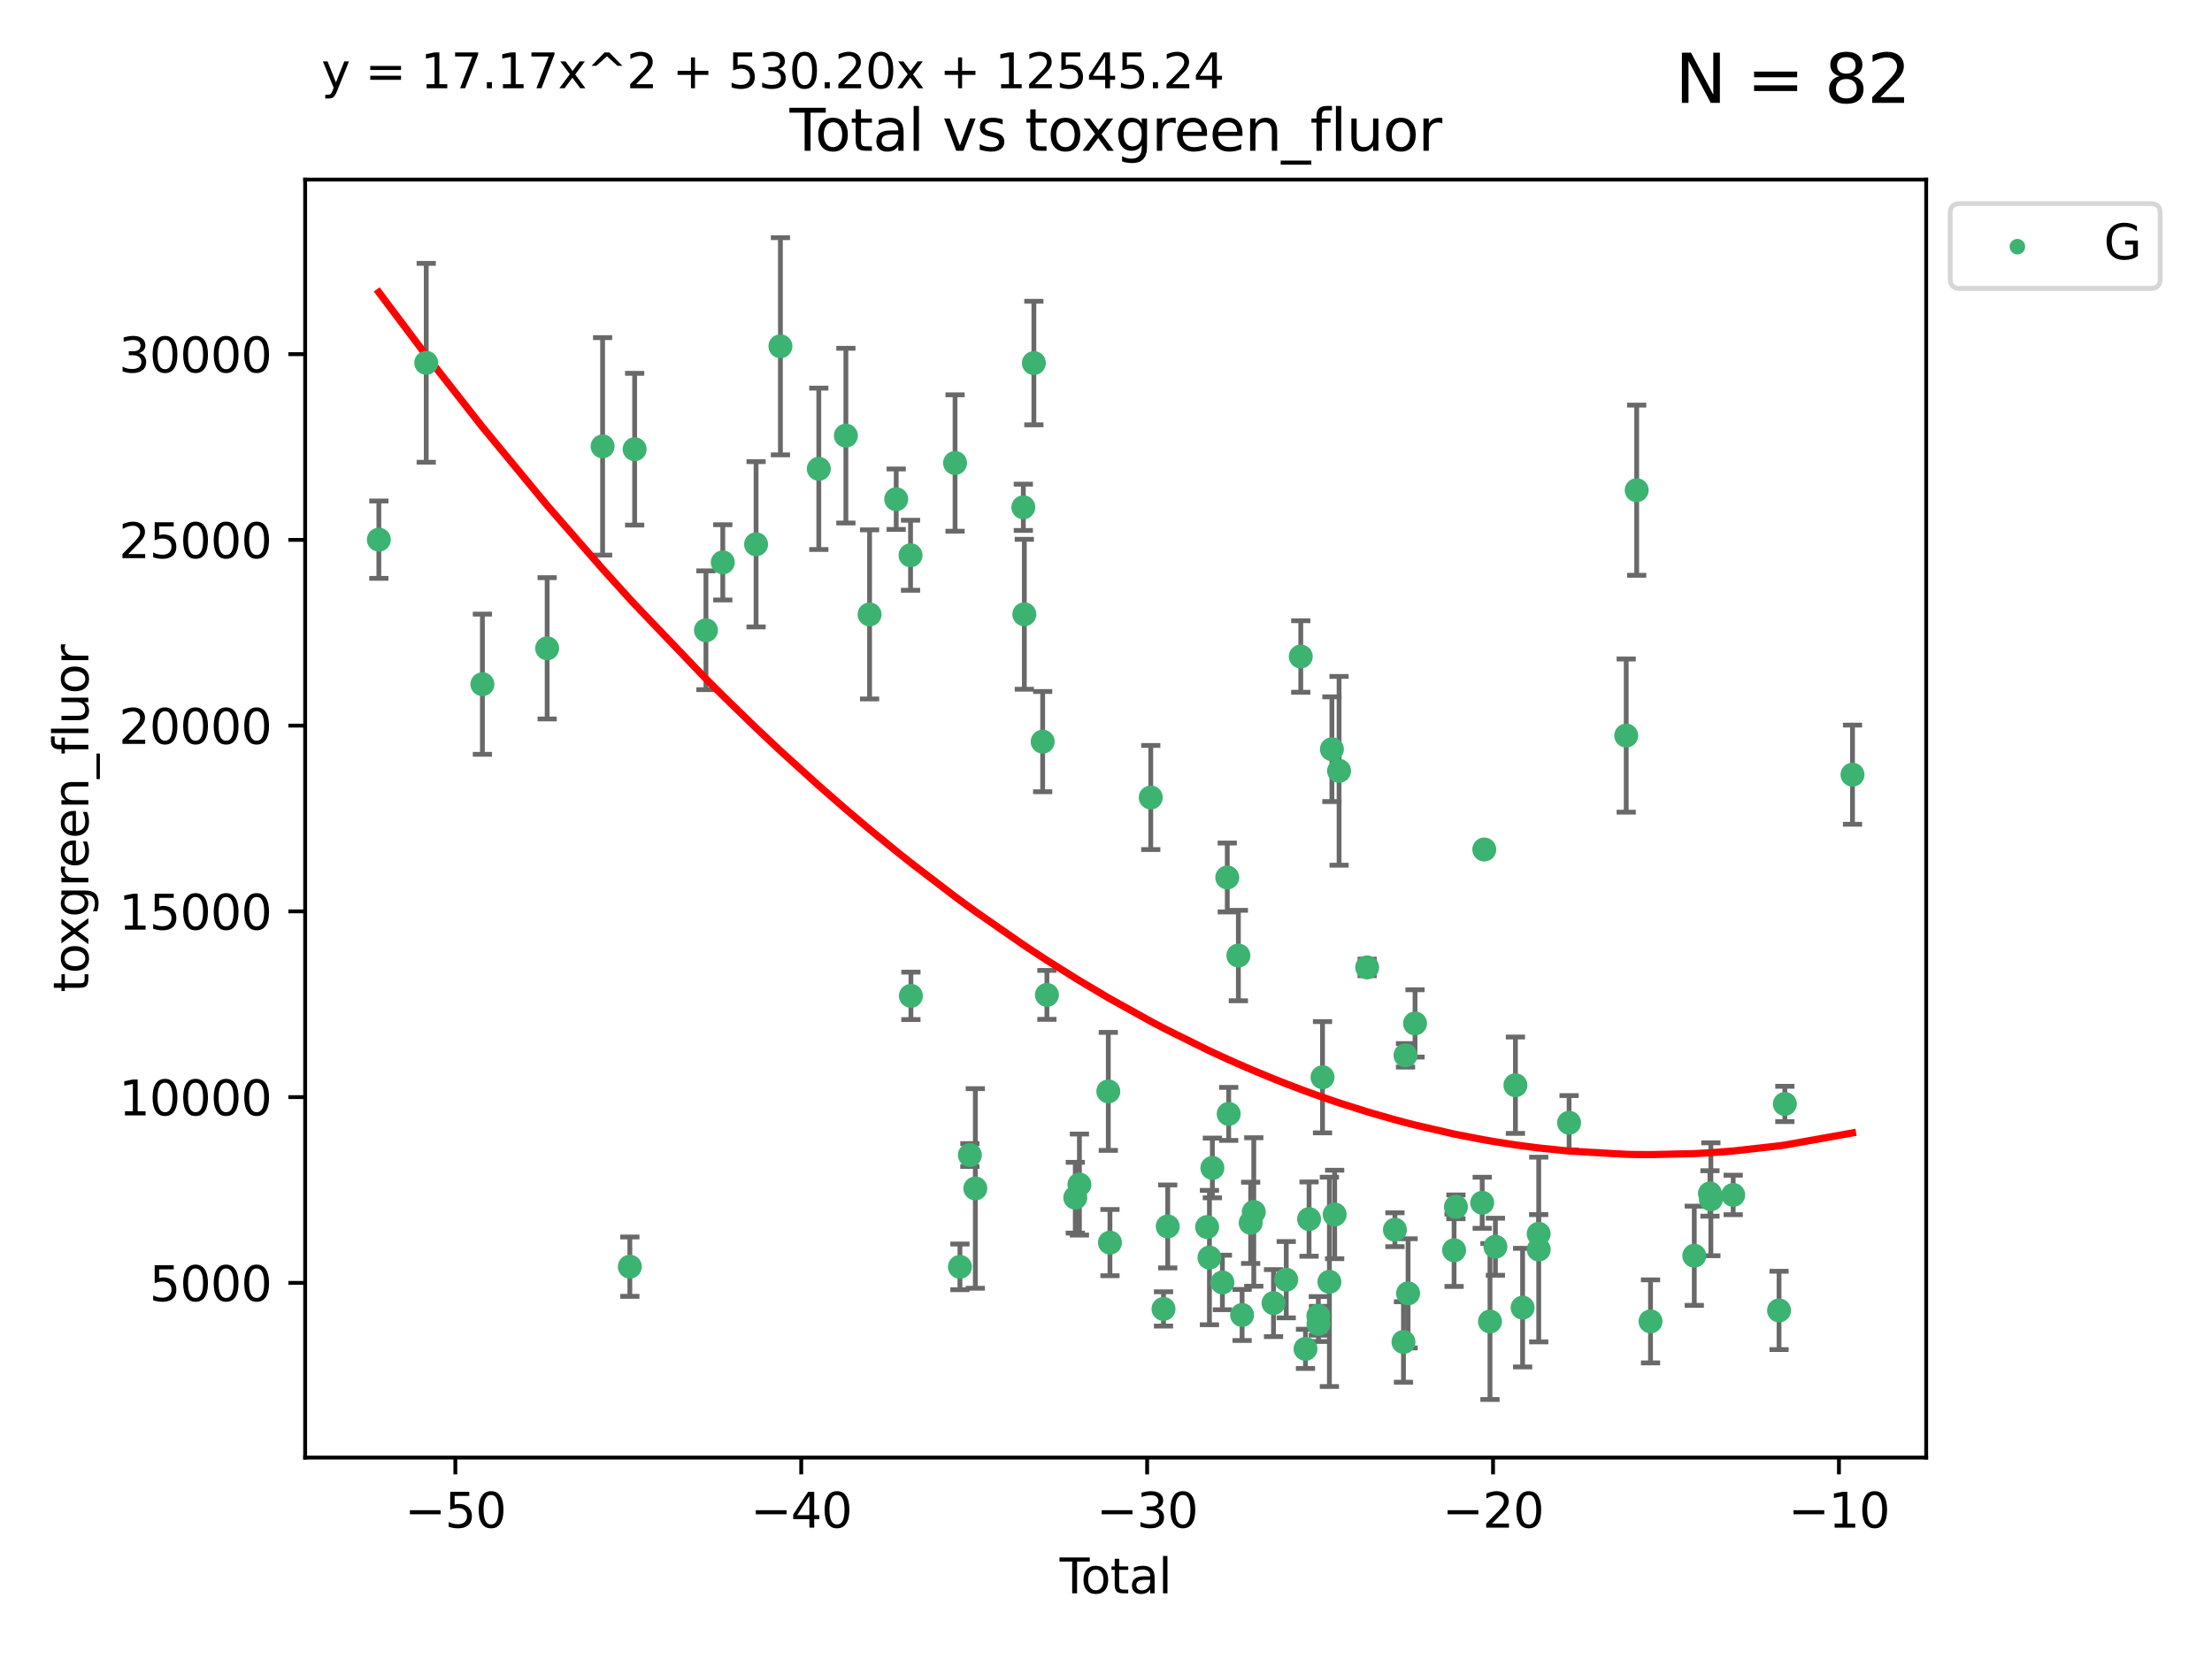 <?xml version="1.0" encoding="utf-8" standalone="no"?>
<!DOCTYPE svg PUBLIC "-//W3C//DTD SVG 1.1//EN"
  "http://www.w3.org/Graphics/SVG/1.1/DTD/svg11.dtd">
<svg xmlns:xlink="http://www.w3.org/1999/xlink" width="460.8pt" height="345.6pt" viewBox="0 0 460.8 345.6" xmlns="http://www.w3.org/2000/svg" version="1.1">
 <defs>
  <style type="text/css">*{stroke-linejoin: round; stroke-linecap: butt}</style>
 </defs>
 <g id="figure_1">
  <g id="patch_1">
   <path d="M 0 345.6 
L 460.8 345.6 
L 460.8 0 
L 0 0 
z
" style="fill: #ffffff"/>
  </g>
  <g id="axes_1">
   <g id="patch_2">
    <path d="M 63.571 303.64 
L 401.26 303.64 
L 401.26 37.411 
L 63.571 37.411 
z
" style="fill: #ffffff"/>
   </g>
   <g id="PathCollection_1">
    <defs>
     <path id="m8712e0b6ed" d="M 0 1.118 
C 0.297 1.118 0.581 1 0.791 0.791 
C 1 0.581 1.118 0.297 1.118 0 
C 1.118 -0.297 1 -0.581 0.791 -0.791 
C 0.581 -1 0.297 -1.118 0 -1.118 
C -0.297 -1.118 -0.581 -1 -0.791 -0.791 
C -1 -0.581 -1.118 -0.297 -1.118 0 
C -1.118 0.297 -1 0.581 -0.791 0.791 
C -0.581 1 -0.297 1.118 0 1.118 
z
" style="stroke: #3cb371"/>
    </defs>
    <g clip-path="url(#p8bcb5c0921)">
     <use xlink:href="#m8712e0b6ed" x="78.921" y="112.42" style="fill: #3cb371; stroke: #3cb371"/>
     <use xlink:href="#m8712e0b6ed" x="88.792" y="75.581" style="fill: #3cb371; stroke: #3cb371"/>
     <use xlink:href="#m8712e0b6ed" x="100.493" y="142.533" style="fill: #3cb371; stroke: #3cb371"/>
     <use xlink:href="#m8712e0b6ed" x="113.98" y="135.054" style="fill: #3cb371; stroke: #3cb371"/>
     <use xlink:href="#m8712e0b6ed" x="125.533" y="92.985" style="fill: #3cb371; stroke: #3cb371"/>
     <use xlink:href="#m8712e0b6ed" x="131.207" y="263.87" style="fill: #3cb371; stroke: #3cb371"/>
     <use xlink:href="#m8712e0b6ed" x="132.209" y="93.576" style="fill: #3cb371; stroke: #3cb371"/>
     <use xlink:href="#m8712e0b6ed" x="147.063" y="131.297" style="fill: #3cb371; stroke: #3cb371"/>
     <use xlink:href="#m8712e0b6ed" x="150.568" y="117.149" style="fill: #3cb371; stroke: #3cb371"/>
     <use xlink:href="#m8712e0b6ed" x="157.504" y="113.382" style="fill: #3cb371; stroke: #3cb371"/>
     <use xlink:href="#m8712e0b6ed" x="162.577" y="72.132" style="fill: #3cb371; stroke: #3cb371"/>
     <use xlink:href="#m8712e0b6ed" x="170.572" y="97.665" style="fill: #3cb371; stroke: #3cb371"/>
     <use xlink:href="#m8712e0b6ed" x="176.212" y="90.751" style="fill: #3cb371; stroke: #3cb371"/>
     <use xlink:href="#m8712e0b6ed" x="181.15" y="127.994" style="fill: #3cb371; stroke: #3cb371"/>
     <use xlink:href="#m8712e0b6ed" x="186.695" y="103.991" style="fill: #3cb371; stroke: #3cb371"/>
     <use xlink:href="#m8712e0b6ed" x="189.682" y="115.671" style="fill: #3cb371; stroke: #3cb371"/>
     <use xlink:href="#m8712e0b6ed" x="189.76" y="207.454" style="fill: #3cb371; stroke: #3cb371"/>
     <use xlink:href="#m8712e0b6ed" x="198.955" y="96.45" style="fill: #3cb371; stroke: #3cb371"/>
     <use xlink:href="#m8712e0b6ed" x="199.972" y="263.913" style="fill: #3cb371; stroke: #3cb371"/>
     <use xlink:href="#m8712e0b6ed" x="202.045" y="240.617" style="fill: #3cb371; stroke: #3cb371"/>
     <use xlink:href="#m8712e0b6ed" x="203.178" y="247.577" style="fill: #3cb371; stroke: #3cb371"/>
     <use xlink:href="#m8712e0b6ed" x="213.179" y="105.68" style="fill: #3cb371; stroke: #3cb371"/>
     <use xlink:href="#m8712e0b6ed" x="213.387" y="127.964" style="fill: #3cb371; stroke: #3cb371"/>
     <use xlink:href="#m8712e0b6ed" x="215.374" y="75.629" style="fill: #3cb371; stroke: #3cb371"/>
     <use xlink:href="#m8712e0b6ed" x="217.208" y="154.496" style="fill: #3cb371; stroke: #3cb371"/>
     <use xlink:href="#m8712e0b6ed" x="218.09" y="207.254" style="fill: #3cb371; stroke: #3cb371"/>
     <use xlink:href="#m8712e0b6ed" x="224.004" y="249.504" style="fill: #3cb371; stroke: #3cb371"/>
     <use xlink:href="#m8712e0b6ed" x="224.864" y="246.765" style="fill: #3cb371; stroke: #3cb371"/>
     <use xlink:href="#m8712e0b6ed" x="230.88" y="227.358" style="fill: #3cb371; stroke: #3cb371"/>
     <use xlink:href="#m8712e0b6ed" x="231.224" y="258.857" style="fill: #3cb371; stroke: #3cb371"/>
     <use xlink:href="#m8712e0b6ed" x="239.724" y="166.133" style="fill: #3cb371; stroke: #3cb371"/>
     <use xlink:href="#m8712e0b6ed" x="242.381" y="272.675" style="fill: #3cb371; stroke: #3cb371"/>
     <use xlink:href="#m8712e0b6ed" x="243.26" y="255.487" style="fill: #3cb371; stroke: #3cb371"/>
     <use xlink:href="#m8712e0b6ed" x="251.462" y="255.613" style="fill: #3cb371; stroke: #3cb371"/>
     <use xlink:href="#m8712e0b6ed" x="251.949" y="261.975" style="fill: #3cb371; stroke: #3cb371"/>
     <use xlink:href="#m8712e0b6ed" x="252.562" y="243.307" style="fill: #3cb371; stroke: #3cb371"/>
     <use xlink:href="#m8712e0b6ed" x="254.649" y="267.156" style="fill: #3cb371; stroke: #3cb371"/>
     <use xlink:href="#m8712e0b6ed" x="255.663" y="182.796" style="fill: #3cb371; stroke: #3cb371"/>
     <use xlink:href="#m8712e0b6ed" x="255.96" y="232.046" style="fill: #3cb371; stroke: #3cb371"/>
     <use xlink:href="#m8712e0b6ed" x="257.978" y="199.056" style="fill: #3cb371; stroke: #3cb371"/>
     <use xlink:href="#m8712e0b6ed" x="258.754" y="273.935" style="fill: #3cb371; stroke: #3cb371"/>
     <use xlink:href="#m8712e0b6ed" x="260.537" y="254.738" style="fill: #3cb371; stroke: #3cb371"/>
     <use xlink:href="#m8712e0b6ed" x="261.185" y="252.477" style="fill: #3cb371; stroke: #3cb371"/>
     <use xlink:href="#m8712e0b6ed" x="265.295" y="271.459" style="fill: #3cb371; stroke: #3cb371"/>
     <use xlink:href="#m8712e0b6ed" x="267.947" y="266.583" style="fill: #3cb371; stroke: #3cb371"/>
     <use xlink:href="#m8712e0b6ed" x="270.973" y="136.764" style="fill: #3cb371; stroke: #3cb371"/>
     <use xlink:href="#m8712e0b6ed" x="271.958" y="280.991" style="fill: #3cb371; stroke: #3cb371"/>
     <use xlink:href="#m8712e0b6ed" x="272.702" y="253.961" style="fill: #3cb371; stroke: #3cb371"/>
     <use xlink:href="#m8712e0b6ed" x="274.639" y="274.118" style="fill: #3cb371; stroke: #3cb371"/>
     <use xlink:href="#m8712e0b6ed" x="274.669" y="275.799" style="fill: #3cb371; stroke: #3cb371"/>
     <use xlink:href="#m8712e0b6ed" x="275.505" y="224.413" style="fill: #3cb371; stroke: #3cb371"/>
     <use xlink:href="#m8712e0b6ed" x="276.939" y="267.029" style="fill: #3cb371; stroke: #3cb371"/>
     <use xlink:href="#m8712e0b6ed" x="277.458" y="156.073" style="fill: #3cb371; stroke: #3cb371"/>
     <use xlink:href="#m8712e0b6ed" x="278.033" y="252.994" style="fill: #3cb371; stroke: #3cb371"/>
     <use xlink:href="#m8712e0b6ed" x="278.954" y="160.578" style="fill: #3cb371; stroke: #3cb371"/>
     <use xlink:href="#m8712e0b6ed" x="284.806" y="201.526" style="fill: #3cb371; stroke: #3cb371"/>
     <use xlink:href="#m8712e0b6ed" x="290.588" y="256.177" style="fill: #3cb371; stroke: #3cb371"/>
     <use xlink:href="#m8712e0b6ed" x="292.369" y="279.556" style="fill: #3cb371; stroke: #3cb371"/>
     <use xlink:href="#m8712e0b6ed" x="292.792" y="219.848" style="fill: #3cb371; stroke: #3cb371"/>
     <use xlink:href="#m8712e0b6ed" x="293.328" y="269.425" style="fill: #3cb371; stroke: #3cb371"/>
     <use xlink:href="#m8712e0b6ed" x="294.777" y="213.198" style="fill: #3cb371; stroke: #3cb371"/>
     <use xlink:href="#m8712e0b6ed" x="302.911" y="260.448" style="fill: #3cb371; stroke: #3cb371"/>
     <use xlink:href="#m8712e0b6ed" x="303.298" y="251.406" style="fill: #3cb371; stroke: #3cb371"/>
     <use xlink:href="#m8712e0b6ed" x="308.772" y="250.56" style="fill: #3cb371; stroke: #3cb371"/>
     <use xlink:href="#m8712e0b6ed" x="309.203" y="176.965" style="fill: #3cb371; stroke: #3cb371"/>
     <use xlink:href="#m8712e0b6ed" x="310.392" y="275.293" style="fill: #3cb371; stroke: #3cb371"/>
     <use xlink:href="#m8712e0b6ed" x="311.521" y="259.718" style="fill: #3cb371; stroke: #3cb371"/>
     <use xlink:href="#m8712e0b6ed" x="315.691" y="226.069" style="fill: #3cb371; stroke: #3cb371"/>
     <use xlink:href="#m8712e0b6ed" x="317.187" y="272.405" style="fill: #3cb371; stroke: #3cb371"/>
     <use xlink:href="#m8712e0b6ed" x="320.531" y="257.023" style="fill: #3cb371; stroke: #3cb371"/>
     <use xlink:href="#m8712e0b6ed" x="320.546" y="260.299" style="fill: #3cb371; stroke: #3cb371"/>
     <use xlink:href="#m8712e0b6ed" x="326.871" y="233.893" style="fill: #3cb371; stroke: #3cb371"/>
     <use xlink:href="#m8712e0b6ed" x="338.77" y="153.233" style="fill: #3cb371; stroke: #3cb371"/>
     <use xlink:href="#m8712e0b6ed" x="340.952" y="102.118" style="fill: #3cb371; stroke: #3cb371"/>
     <use xlink:href="#m8712e0b6ed" x="343.835" y="275.266" style="fill: #3cb371; stroke: #3cb371"/>
     <use xlink:href="#m8712e0b6ed" x="352.949" y="261.594" style="fill: #3cb371; stroke: #3cb371"/>
     <use xlink:href="#m8712e0b6ed" x="356.217" y="248.616" style="fill: #3cb371; stroke: #3cb371"/>
     <use xlink:href="#m8712e0b6ed" x="356.405" y="249.83" style="fill: #3cb371; stroke: #3cb371"/>
     <use xlink:href="#m8712e0b6ed" x="361.057" y="248.926" style="fill: #3cb371; stroke: #3cb371"/>
     <use xlink:href="#m8712e0b6ed" x="370.608" y="272.984" style="fill: #3cb371; stroke: #3cb371"/>
     <use xlink:href="#m8712e0b6ed" x="371.817" y="229.971" style="fill: #3cb371; stroke: #3cb371"/>
     <use xlink:href="#m8712e0b6ed" x="385.911" y="161.376" style="fill: #3cb371; stroke: #3cb371"/>
    </g>
   </g>
   <g id="matplotlib.axis_1">
    <g id="xtick_1">
     <g id="line2d_1">
      <defs>
       <path id="mbd8f59138f" d="M 0 0 
L 0 3.5 
" style="stroke: #000000; stroke-width: 0.8"/>
      </defs>
      <g>
       <use xlink:href="#mbd8f59138f" x="94.856" y="303.64" style="stroke: #000000; stroke-width: 0.8"/>
      </g>
     </g>
     <g id="text_1">
      <!-- −50 -->
      <g transform="translate(84.304 318.238)scale(0.1 -0.1)">
       <defs>
        <path id="DejaVuSans-2212" d="M 678 2272 
L 4684 2272 
L 4684 1741 
L 678 1741 
L 678 2272 
z
" transform="scale(0.016)"/>
        <path id="DejaVuSans-35" d="M 691 4666 
L 3169 4666 
L 3169 4134 
L 1269 4134 
L 1269 2991 
Q 1406 3038 1543 3061 
Q 1681 3084 1819 3084 
Q 2600 3084 3056 2656 
Q 3513 2228 3513 1497 
Q 3513 744 3044 326 
Q 2575 -91 1722 -91 
Q 1428 -91 1123 -41 
Q 819 9 494 109 
L 494 744 
Q 775 591 1075 516 
Q 1375 441 1709 441 
Q 2250 441 2565 725 
Q 2881 1009 2881 1497 
Q 2881 1984 2565 2268 
Q 2250 2553 1709 2553 
Q 1456 2553 1204 2497 
Q 953 2441 691 2322 
L 691 4666 
z
" transform="scale(0.016)"/>
        <path id="DejaVuSans-30" d="M 2034 4250 
Q 1547 4250 1301 3770 
Q 1056 3291 1056 2328 
Q 1056 1369 1301 889 
Q 1547 409 2034 409 
Q 2525 409 2770 889 
Q 3016 1369 3016 2328 
Q 3016 3291 2770 3770 
Q 2525 4250 2034 4250 
z
M 2034 4750 
Q 2819 4750 3233 4129 
Q 3647 3509 3647 2328 
Q 3647 1150 3233 529 
Q 2819 -91 2034 -91 
Q 1250 -91 836 529 
Q 422 1150 422 2328 
Q 422 3509 836 4129 
Q 1250 4750 2034 4750 
z
" transform="scale(0.016)"/>
       </defs>
       <use xlink:href="#DejaVuSans-2212"/>
       <use xlink:href="#DejaVuSans-35" x="83.789"/>
       <use xlink:href="#DejaVuSans-30" x="147.412"/>
      </g>
     </g>
    </g>
    <g id="xtick_2">
     <g id="line2d_2">
      <g>
       <use xlink:href="#mbd8f59138f" x="166.914" y="303.64" style="stroke: #000000; stroke-width: 0.8"/>
      </g>
     </g>
     <g id="text_2">
      <!-- −40 -->
      <g transform="translate(156.361 318.238)scale(0.1 -0.1)">
       <defs>
        <path id="DejaVuSans-34" d="M 2419 4116 
L 825 1625 
L 2419 1625 
L 2419 4116 
z
M 2253 4666 
L 3047 4666 
L 3047 1625 
L 3713 1625 
L 3713 1100 
L 3047 1100 
L 3047 0 
L 2419 0 
L 2419 1100 
L 313 1100 
L 313 1709 
L 2253 4666 
z
" transform="scale(0.016)"/>
       </defs>
       <use xlink:href="#DejaVuSans-2212"/>
       <use xlink:href="#DejaVuSans-34" x="83.789"/>
       <use xlink:href="#DejaVuSans-30" x="147.412"/>
      </g>
     </g>
    </g>
    <g id="xtick_3">
     <g id="line2d_3">
      <g>
       <use xlink:href="#mbd8f59138f" x="238.971" y="303.64" style="stroke: #000000; stroke-width: 0.8"/>
      </g>
     </g>
     <g id="text_3">
      <!-- −30 -->
      <g transform="translate(228.419 318.238)scale(0.1 -0.1)">
       <defs>
        <path id="DejaVuSans-33" d="M 2597 2516 
Q 3050 2419 3304 2112 
Q 3559 1806 3559 1356 
Q 3559 666 3084 287 
Q 2609 -91 1734 -91 
Q 1441 -91 1130 -33 
Q 819 25 488 141 
L 488 750 
Q 750 597 1062 519 
Q 1375 441 1716 441 
Q 2309 441 2620 675 
Q 2931 909 2931 1356 
Q 2931 1769 2642 2001 
Q 2353 2234 1838 2234 
L 1294 2234 
L 1294 2753 
L 1863 2753 
Q 2328 2753 2575 2939 
Q 2822 3125 2822 3475 
Q 2822 3834 2567 4026 
Q 2313 4219 1838 4219 
Q 1578 4219 1281 4162 
Q 984 4106 628 3988 
L 628 4550 
Q 988 4650 1302 4700 
Q 1616 4750 1894 4750 
Q 2613 4750 3031 4423 
Q 3450 4097 3450 3541 
Q 3450 3153 3228 2886 
Q 3006 2619 2597 2516 
z
" transform="scale(0.016)"/>
       </defs>
       <use xlink:href="#DejaVuSans-2212"/>
       <use xlink:href="#DejaVuSans-33" x="83.789"/>
       <use xlink:href="#DejaVuSans-30" x="147.412"/>
      </g>
     </g>
    </g>
    <g id="xtick_4">
     <g id="line2d_4">
      <g>
       <use xlink:href="#mbd8f59138f" x="311.029" y="303.64" style="stroke: #000000; stroke-width: 0.8"/>
      </g>
     </g>
     <g id="text_4">
      <!-- −20 -->
      <g transform="translate(300.476 318.238)scale(0.1 -0.1)">
       <defs>
        <path id="DejaVuSans-32" d="M 1228 531 
L 3431 531 
L 3431 0 
L 469 0 
L 469 531 
Q 828 903 1448 1529 
Q 2069 2156 2228 2338 
Q 2531 2678 2651 2914 
Q 2772 3150 2772 3378 
Q 2772 3750 2511 3984 
Q 2250 4219 1831 4219 
Q 1534 4219 1204 4116 
Q 875 4013 500 3803 
L 500 4441 
Q 881 4594 1212 4672 
Q 1544 4750 1819 4750 
Q 2544 4750 2975 4387 
Q 3406 4025 3406 3419 
Q 3406 3131 3298 2873 
Q 3191 2616 2906 2266 
Q 2828 2175 2409 1742 
Q 1991 1309 1228 531 
z
" transform="scale(0.016)"/>
       </defs>
       <use xlink:href="#DejaVuSans-2212"/>
       <use xlink:href="#DejaVuSans-32" x="83.789"/>
       <use xlink:href="#DejaVuSans-30" x="147.412"/>
      </g>
     </g>
    </g>
    <g id="xtick_5">
     <g id="line2d_5">
      <g>
       <use xlink:href="#mbd8f59138f" x="383.086" y="303.64" style="stroke: #000000; stroke-width: 0.8"/>
      </g>
     </g>
     <g id="text_5">
      <!-- −10 -->
      <g transform="translate(372.534 318.238)scale(0.1 -0.1)">
       <defs>
        <path id="DejaVuSans-31" d="M 794 531 
L 1825 531 
L 1825 4091 
L 703 3866 
L 703 4441 
L 1819 4666 
L 2450 4666 
L 2450 531 
L 3481 531 
L 3481 0 
L 794 0 
L 794 531 
z
" transform="scale(0.016)"/>
       </defs>
       <use xlink:href="#DejaVuSans-2212"/>
       <use xlink:href="#DejaVuSans-31" x="83.789"/>
       <use xlink:href="#DejaVuSans-30" x="147.412"/>
      </g>
     </g>
    </g>
    <g id="text_6">
     <!-- Total -->
     <g transform="translate(220.739 331.917)scale(0.1 -0.1)">
      <defs>
       <path id="DejaVuSans-54" d="M -19 4666 
L 3928 4666 
L 3928 4134 
L 2272 4134 
L 2272 0 
L 1638 0 
L 1638 4134 
L -19 4134 
L -19 4666 
z
" transform="scale(0.016)"/>
       <path id="DejaVuSans-6f" d="M 1959 3097 
Q 1497 3097 1228 2736 
Q 959 2375 959 1747 
Q 959 1119 1226 758 
Q 1494 397 1959 397 
Q 2419 397 2687 759 
Q 2956 1122 2956 1747 
Q 2956 2369 2687 2733 
Q 2419 3097 1959 3097 
z
M 1959 3584 
Q 2709 3584 3137 3096 
Q 3566 2609 3566 1747 
Q 3566 888 3137 398 
Q 2709 -91 1959 -91 
Q 1206 -91 779 398 
Q 353 888 353 1747 
Q 353 2609 779 3096 
Q 1206 3584 1959 3584 
z
" transform="scale(0.016)"/>
       <path id="DejaVuSans-74" d="M 1172 4494 
L 1172 3500 
L 2356 3500 
L 2356 3053 
L 1172 3053 
L 1172 1153 
Q 1172 725 1289 603 
Q 1406 481 1766 481 
L 2356 481 
L 2356 0 
L 1766 0 
Q 1100 0 847 248 
Q 594 497 594 1153 
L 594 3053 
L 172 3053 
L 172 3500 
L 594 3500 
L 594 4494 
L 1172 4494 
z
" transform="scale(0.016)"/>
       <path id="DejaVuSans-61" d="M 2194 1759 
Q 1497 1759 1228 1600 
Q 959 1441 959 1056 
Q 959 750 1161 570 
Q 1363 391 1709 391 
Q 2188 391 2477 730 
Q 2766 1069 2766 1631 
L 2766 1759 
L 2194 1759 
z
M 3341 1997 
L 3341 0 
L 2766 0 
L 2766 531 
Q 2569 213 2275 61 
Q 1981 -91 1556 -91 
Q 1019 -91 701 211 
Q 384 513 384 1019 
Q 384 1609 779 1909 
Q 1175 2209 1959 2209 
L 2766 2209 
L 2766 2266 
Q 2766 2663 2505 2880 
Q 2244 3097 1772 3097 
Q 1472 3097 1187 3025 
Q 903 2953 641 2809 
L 641 3341 
Q 956 3463 1253 3523 
Q 1550 3584 1831 3584 
Q 2591 3584 2966 3190 
Q 3341 2797 3341 1997 
z
" transform="scale(0.016)"/>
       <path id="DejaVuSans-6c" d="M 603 4863 
L 1178 4863 
L 1178 0 
L 603 0 
L 603 4863 
z
" transform="scale(0.016)"/>
      </defs>
      <use xlink:href="#DejaVuSans-54"/>
      <use xlink:href="#DejaVuSans-6f" x="44.084"/>
      <use xlink:href="#DejaVuSans-74" x="105.266"/>
      <use xlink:href="#DejaVuSans-61" x="144.475"/>
      <use xlink:href="#DejaVuSans-6c" x="205.754"/>
     </g>
    </g>
   </g>
   <g id="matplotlib.axis_2">
    <g id="ytick_1">
     <g id="line2d_6">
      <defs>
       <path id="m23f08fbea8" d="M 0 0 
L -3.5 0 
" style="stroke: #000000; stroke-width: 0.8"/>
      </defs>
      <g>
       <use xlink:href="#m23f08fbea8" x="63.571" y="267.243" style="stroke: #000000; stroke-width: 0.8"/>
      </g>
     </g>
     <g id="text_7">
      <!-- 5000 -->
      <g transform="translate(31.121 271.042)scale(0.1 -0.1)">
       <use xlink:href="#DejaVuSans-35"/>
       <use xlink:href="#DejaVuSans-30" x="63.623"/>
       <use xlink:href="#DejaVuSans-30" x="127.246"/>
       <use xlink:href="#DejaVuSans-30" x="190.869"/>
      </g>
     </g>
    </g>
    <g id="ytick_2">
     <g id="line2d_7">
      <g>
       <use xlink:href="#m23f08fbea8" x="63.571" y="228.55" style="stroke: #000000; stroke-width: 0.8"/>
      </g>
     </g>
     <g id="text_8">
      <!-- 10000 -->
      <g transform="translate(24.759 232.349)scale(0.1 -0.1)">
       <use xlink:href="#DejaVuSans-31"/>
       <use xlink:href="#DejaVuSans-30" x="63.623"/>
       <use xlink:href="#DejaVuSans-30" x="127.246"/>
       <use xlink:href="#DejaVuSans-30" x="190.869"/>
       <use xlink:href="#DejaVuSans-30" x="254.492"/>
      </g>
     </g>
    </g>
    <g id="ytick_3">
     <g id="line2d_8">
      <g>
       <use xlink:href="#m23f08fbea8" x="63.571" y="189.856" style="stroke: #000000; stroke-width: 0.8"/>
      </g>
     </g>
     <g id="text_9">
      <!-- 15000 -->
      <g transform="translate(24.759 193.656)scale(0.1 -0.1)">
       <use xlink:href="#DejaVuSans-31"/>
       <use xlink:href="#DejaVuSans-35" x="63.623"/>
       <use xlink:href="#DejaVuSans-30" x="127.246"/>
       <use xlink:href="#DejaVuSans-30" x="190.869"/>
       <use xlink:href="#DejaVuSans-30" x="254.492"/>
      </g>
     </g>
    </g>
    <g id="ytick_4">
     <g id="line2d_9">
      <g>
       <use xlink:href="#m23f08fbea8" x="63.571" y="151.163" style="stroke: #000000; stroke-width: 0.8"/>
      </g>
     </g>
     <g id="text_10">
      <!-- 20000 -->
      <g transform="translate(24.759 154.963)scale(0.1 -0.1)">
       <use xlink:href="#DejaVuSans-32"/>
       <use xlink:href="#DejaVuSans-30" x="63.623"/>
       <use xlink:href="#DejaVuSans-30" x="127.246"/>
       <use xlink:href="#DejaVuSans-30" x="190.869"/>
       <use xlink:href="#DejaVuSans-30" x="254.492"/>
      </g>
     </g>
    </g>
    <g id="ytick_5">
     <g id="line2d_10">
      <g>
       <use xlink:href="#m23f08fbea8" x="63.571" y="112.47" style="stroke: #000000; stroke-width: 0.8"/>
      </g>
     </g>
     <g id="text_11">
      <!-- 25000 -->
      <g transform="translate(24.759 116.269)scale(0.1 -0.1)">
       <use xlink:href="#DejaVuSans-32"/>
       <use xlink:href="#DejaVuSans-35" x="63.623"/>
       <use xlink:href="#DejaVuSans-30" x="127.246"/>
       <use xlink:href="#DejaVuSans-30" x="190.869"/>
       <use xlink:href="#DejaVuSans-30" x="254.492"/>
      </g>
     </g>
    </g>
    <g id="ytick_6">
     <g id="line2d_11">
      <g>
       <use xlink:href="#m23f08fbea8" x="63.571" y="73.777" style="stroke: #000000; stroke-width: 0.8"/>
      </g>
     </g>
     <g id="text_12">
      <!-- 30000 -->
      <g transform="translate(24.759 77.576)scale(0.1 -0.1)">
       <use xlink:href="#DejaVuSans-33"/>
       <use xlink:href="#DejaVuSans-30" x="63.623"/>
       <use xlink:href="#DejaVuSans-30" x="127.246"/>
       <use xlink:href="#DejaVuSans-30" x="190.869"/>
       <use xlink:href="#DejaVuSans-30" x="254.492"/>
      </g>
     </g>
    </g>
    <g id="text_13">
     <!-- toxgreen_fluor -->
     <g transform="translate(18.401 206.72)rotate(-90)scale(0.1 -0.1)">
      <defs>
       <path id="DejaVuSans-78" d="M 3513 3500 
L 2247 1797 
L 3578 0 
L 2900 0 
L 1881 1375 
L 863 0 
L 184 0 
L 1544 1831 
L 300 3500 
L 978 3500 
L 1906 2253 
L 2834 3500 
L 3513 3500 
z
" transform="scale(0.016)"/>
       <path id="DejaVuSans-67" d="M 2906 1791 
Q 2906 2416 2648 2759 
Q 2391 3103 1925 3103 
Q 1463 3103 1205 2759 
Q 947 2416 947 1791 
Q 947 1169 1205 825 
Q 1463 481 1925 481 
Q 2391 481 2648 825 
Q 2906 1169 2906 1791 
z
M 3481 434 
Q 3481 -459 3084 -895 
Q 2688 -1331 1869 -1331 
Q 1566 -1331 1297 -1286 
Q 1028 -1241 775 -1147 
L 775 -588 
Q 1028 -725 1275 -790 
Q 1522 -856 1778 -856 
Q 2344 -856 2625 -561 
Q 2906 -266 2906 331 
L 2906 616 
Q 2728 306 2450 153 
Q 2172 0 1784 0 
Q 1141 0 747 490 
Q 353 981 353 1791 
Q 353 2603 747 3093 
Q 1141 3584 1784 3584 
Q 2172 3584 2450 3431 
Q 2728 3278 2906 2969 
L 2906 3500 
L 3481 3500 
L 3481 434 
z
" transform="scale(0.016)"/>
       <path id="DejaVuSans-72" d="M 2631 2963 
Q 2534 3019 2420 3045 
Q 2306 3072 2169 3072 
Q 1681 3072 1420 2755 
Q 1159 2438 1159 1844 
L 1159 0 
L 581 0 
L 581 3500 
L 1159 3500 
L 1159 2956 
Q 1341 3275 1631 3429 
Q 1922 3584 2338 3584 
Q 2397 3584 2469 3576 
Q 2541 3569 2628 3553 
L 2631 2963 
z
" transform="scale(0.016)"/>
       <path id="DejaVuSans-65" d="M 3597 1894 
L 3597 1613 
L 953 1613 
Q 991 1019 1311 708 
Q 1631 397 2203 397 
Q 2534 397 2845 478 
Q 3156 559 3463 722 
L 3463 178 
Q 3153 47 2828 -22 
Q 2503 -91 2169 -91 
Q 1331 -91 842 396 
Q 353 884 353 1716 
Q 353 2575 817 3079 
Q 1281 3584 2069 3584 
Q 2775 3584 3186 3129 
Q 3597 2675 3597 1894 
z
M 3022 2063 
Q 3016 2534 2758 2815 
Q 2500 3097 2075 3097 
Q 1594 3097 1305 2825 
Q 1016 2553 972 2059 
L 3022 2063 
z
" transform="scale(0.016)"/>
       <path id="DejaVuSans-6e" d="M 3513 2113 
L 3513 0 
L 2938 0 
L 2938 2094 
Q 2938 2591 2744 2837 
Q 2550 3084 2163 3084 
Q 1697 3084 1428 2787 
Q 1159 2491 1159 1978 
L 1159 0 
L 581 0 
L 581 3500 
L 1159 3500 
L 1159 2956 
Q 1366 3272 1645 3428 
Q 1925 3584 2291 3584 
Q 2894 3584 3203 3211 
Q 3513 2838 3513 2113 
z
" transform="scale(0.016)"/>
       <path id="DejaVuSans-5f" d="M 3263 -1063 
L 3263 -1509 
L -63 -1509 
L -63 -1063 
L 3263 -1063 
z
" transform="scale(0.016)"/>
       <path id="DejaVuSans-66" d="M 2375 4863 
L 2375 4384 
L 1825 4384 
Q 1516 4384 1395 4259 
Q 1275 4134 1275 3809 
L 1275 3500 
L 2222 3500 
L 2222 3053 
L 1275 3053 
L 1275 0 
L 697 0 
L 697 3053 
L 147 3053 
L 147 3500 
L 697 3500 
L 697 3744 
Q 697 4328 969 4595 
Q 1241 4863 1831 4863 
L 2375 4863 
z
" transform="scale(0.016)"/>
       <path id="DejaVuSans-75" d="M 544 1381 
L 544 3500 
L 1119 3500 
L 1119 1403 
Q 1119 906 1312 657 
Q 1506 409 1894 409 
Q 2359 409 2629 706 
Q 2900 1003 2900 1516 
L 2900 3500 
L 3475 3500 
L 3475 0 
L 2900 0 
L 2900 538 
Q 2691 219 2414 64 
Q 2138 -91 1772 -91 
Q 1169 -91 856 284 
Q 544 659 544 1381 
z
M 1991 3584 
L 1991 3584 
z
" transform="scale(0.016)"/>
      </defs>
      <use xlink:href="#DejaVuSans-74"/>
      <use xlink:href="#DejaVuSans-6f" x="39.209"/>
      <use xlink:href="#DejaVuSans-78" x="97.266"/>
      <use xlink:href="#DejaVuSans-67" x="156.445"/>
      <use xlink:href="#DejaVuSans-72" x="219.922"/>
      <use xlink:href="#DejaVuSans-65" x="258.785"/>
      <use xlink:href="#DejaVuSans-65" x="320.309"/>
      <use xlink:href="#DejaVuSans-6e" x="381.832"/>
      <use xlink:href="#DejaVuSans-5f" x="445.211"/>
      <use xlink:href="#DejaVuSans-66" x="495.211"/>
      <use xlink:href="#DejaVuSans-6c" x="530.416"/>
      <use xlink:href="#DejaVuSans-75" x="558.199"/>
      <use xlink:href="#DejaVuSans-6f" x="621.578"/>
      <use xlink:href="#DejaVuSans-72" x="682.76"/>
     </g>
    </g>
   </g>
   <g id="LineCollection_1">
    <path d="M 78.921 120.48 
L 78.921 104.361 
" clip-path="url(#p8bcb5c0921)" style="fill: none; stroke: #696969"/>
    <path d="M 88.792 96.298 
L 88.792 54.865 
" clip-path="url(#p8bcb5c0921)" style="fill: none; stroke: #696969"/>
    <path d="M 100.493 157.135 
L 100.493 127.931 
" clip-path="url(#p8bcb5c0921)" style="fill: none; stroke: #696969"/>
    <path d="M 113.98 149.771 
L 113.98 120.338 
" clip-path="url(#p8bcb5c0921)" style="fill: none; stroke: #696969"/>
    <path d="M 125.533 115.636 
L 125.533 70.335 
" clip-path="url(#p8bcb5c0921)" style="fill: none; stroke: #696969"/>
    <path d="M 131.207 270.054 
L 131.207 257.685 
" clip-path="url(#p8bcb5c0921)" style="fill: none; stroke: #696969"/>
    <path d="M 132.209 109.381 
L 132.209 77.77 
" clip-path="url(#p8bcb5c0921)" style="fill: none; stroke: #696969"/>
    <path d="M 147.063 143.669 
L 147.063 118.924 
" clip-path="url(#p8bcb5c0921)" style="fill: none; stroke: #696969"/>
    <path d="M 150.568 124.986 
L 150.568 109.312 
" clip-path="url(#p8bcb5c0921)" style="fill: none; stroke: #696969"/>
    <path d="M 157.504 130.595 
L 157.504 96.169 
" clip-path="url(#p8bcb5c0921)" style="fill: none; stroke: #696969"/>
    <path d="M 162.577 94.752 
L 162.577 49.513 
" clip-path="url(#p8bcb5c0921)" style="fill: none; stroke: #696969"/>
    <path d="M 170.572 114.473 
L 170.572 80.857 
" clip-path="url(#p8bcb5c0921)" style="fill: none; stroke: #696969"/>
    <path d="M 176.212 108.951 
L 176.212 72.551 
" clip-path="url(#p8bcb5c0921)" style="fill: none; stroke: #696969"/>
    <path d="M 181.15 145.609 
L 181.15 110.379 
" clip-path="url(#p8bcb5c0921)" style="fill: none; stroke: #696969"/>
    <path d="M 186.695 110.284 
L 186.695 97.697 
" clip-path="url(#p8bcb5c0921)" style="fill: none; stroke: #696969"/>
    <path d="M 189.682 122.965 
L 189.682 108.377 
" clip-path="url(#p8bcb5c0921)" style="fill: none; stroke: #696969"/>
    <path d="M 189.76 212.395 
L 189.76 202.513 
" clip-path="url(#p8bcb5c0921)" style="fill: none; stroke: #696969"/>
    <path d="M 198.955 110.658 
L 198.955 82.243 
" clip-path="url(#p8bcb5c0921)" style="fill: none; stroke: #696969"/>
    <path d="M 199.972 268.671 
L 199.972 259.155 
" clip-path="url(#p8bcb5c0921)" style="fill: none; stroke: #696969"/>
    <path d="M 202.045 243.001 
L 202.045 238.233 
" clip-path="url(#p8bcb5c0921)" style="fill: none; stroke: #696969"/>
    <path d="M 203.178 268.366 
L 203.178 226.788 
" clip-path="url(#p8bcb5c0921)" style="fill: none; stroke: #696969"/>
    <path d="M 213.179 110.498 
L 213.179 100.861 
" clip-path="url(#p8bcb5c0921)" style="fill: none; stroke: #696969"/>
    <path d="M 213.387 143.58 
L 213.387 112.347 
" clip-path="url(#p8bcb5c0921)" style="fill: none; stroke: #696969"/>
    <path d="M 215.374 88.498 
L 215.374 62.759 
" clip-path="url(#p8bcb5c0921)" style="fill: none; stroke: #696969"/>
    <path d="M 217.208 164.938 
L 217.208 144.054 
" clip-path="url(#p8bcb5c0921)" style="fill: none; stroke: #696969"/>
    <path d="M 218.09 212.348 
L 218.09 202.159 
" clip-path="url(#p8bcb5c0921)" style="fill: none; stroke: #696969"/>
    <path d="M 224.004 256.878 
L 224.004 242.131 
" clip-path="url(#p8bcb5c0921)" style="fill: none; stroke: #696969"/>
    <path d="M 224.864 257.286 
L 224.864 236.243 
" clip-path="url(#p8bcb5c0921)" style="fill: none; stroke: #696969"/>
    <path d="M 230.88 239.65 
L 230.88 215.066 
" clip-path="url(#p8bcb5c0921)" style="fill: none; stroke: #696969"/>
    <path d="M 231.224 265.757 
L 231.224 251.958 
" clip-path="url(#p8bcb5c0921)" style="fill: none; stroke: #696969"/>
    <path d="M 239.724 176.978 
L 239.724 155.288 
" clip-path="url(#p8bcb5c0921)" style="fill: none; stroke: #696969"/>
    <path d="M 242.381 276.248 
L 242.381 269.102 
" clip-path="url(#p8bcb5c0921)" style="fill: none; stroke: #696969"/>
    <path d="M 243.26 264.131 
L 243.26 246.843 
" clip-path="url(#p8bcb5c0921)" style="fill: none; stroke: #696969"/>
    <path d="M 251.462 256.27 
L 251.462 254.956 
" clip-path="url(#p8bcb5c0921)" style="fill: none; stroke: #696969"/>
    <path d="M 251.949 275.971 
L 251.949 247.978 
" clip-path="url(#p8bcb5c0921)" style="fill: none; stroke: #696969"/>
    <path d="M 252.562 249.528 
L 252.562 237.086 
" clip-path="url(#p8bcb5c0921)" style="fill: none; stroke: #696969"/>
    <path d="M 254.649 272.837 
L 254.649 261.475 
" clip-path="url(#p8bcb5c0921)" style="fill: none; stroke: #696969"/>
    <path d="M 255.663 189.971 
L 255.663 175.62 
" clip-path="url(#p8bcb5c0921)" style="fill: none; stroke: #696969"/>
    <path d="M 255.96 237.57 
L 255.96 226.522 
" clip-path="url(#p8bcb5c0921)" style="fill: none; stroke: #696969"/>
    <path d="M 257.978 208.478 
L 257.978 189.635 
" clip-path="url(#p8bcb5c0921)" style="fill: none; stroke: #696969"/>
    <path d="M 258.754 279.254 
L 258.754 268.616 
" clip-path="url(#p8bcb5c0921)" style="fill: none; stroke: #696969"/>
    <path d="M 260.537 263.2 
L 260.537 246.276 
" clip-path="url(#p8bcb5c0921)" style="fill: none; stroke: #696969"/>
    <path d="M 261.185 267.942 
L 261.185 237.012 
" clip-path="url(#p8bcb5c0921)" style="fill: none; stroke: #696969"/>
    <path d="M 265.295 278.441 
L 265.295 264.477 
" clip-path="url(#p8bcb5c0921)" style="fill: none; stroke: #696969"/>
    <path d="M 267.947 274.533 
L 267.947 258.632 
" clip-path="url(#p8bcb5c0921)" style="fill: none; stroke: #696969"/>
    <path d="M 270.973 144.212 
L 270.973 129.315 
" clip-path="url(#p8bcb5c0921)" style="fill: none; stroke: #696969"/>
    <path d="M 271.958 285.072 
L 271.958 276.909 
" clip-path="url(#p8bcb5c0921)" style="fill: none; stroke: #696969"/>
    <path d="M 272.702 261.698 
L 272.702 246.224 
" clip-path="url(#p8bcb5c0921)" style="fill: none; stroke: #696969"/>
    <path d="M 274.639 278.144 
L 274.639 270.093 
" clip-path="url(#p8bcb5c0921)" style="fill: none; stroke: #696969"/>
    <path d="M 274.669 279.464 
L 274.669 272.134 
" clip-path="url(#p8bcb5c0921)" style="fill: none; stroke: #696969"/>
    <path d="M 275.505 236.001 
L 275.505 212.825 
" clip-path="url(#p8bcb5c0921)" style="fill: none; stroke: #696969"/>
    <path d="M 276.939 288.835 
L 276.939 245.222 
" clip-path="url(#p8bcb5c0921)" style="fill: none; stroke: #696969"/>
    <path d="M 277.458 166.981 
L 277.458 145.165 
" clip-path="url(#p8bcb5c0921)" style="fill: none; stroke: #696969"/>
    <path d="M 278.033 262.211 
L 278.033 243.777 
" clip-path="url(#p8bcb5c0921)" style="fill: none; stroke: #696969"/>
    <path d="M 278.954 180.242 
L 278.954 140.914 
" clip-path="url(#p8bcb5c0921)" style="fill: none; stroke: #696969"/>
    <path d="M 284.806 203.256 
L 284.806 199.796 
" clip-path="url(#p8bcb5c0921)" style="fill: none; stroke: #696969"/>
    <path d="M 290.588 259.704 
L 290.588 252.65 
" clip-path="url(#p8bcb5c0921)" style="fill: none; stroke: #696969"/>
    <path d="M 292.369 287.935 
L 292.369 271.177 
" clip-path="url(#p8bcb5c0921)" style="fill: none; stroke: #696969"/>
    <path d="M 292.792 222.296 
L 292.792 217.4 
" clip-path="url(#p8bcb5c0921)" style="fill: none; stroke: #696969"/>
    <path d="M 293.328 280.797 
L 293.328 258.054 
" clip-path="url(#p8bcb5c0921)" style="fill: none; stroke: #696969"/>
    <path d="M 294.777 220.209 
L 294.777 206.186 
" clip-path="url(#p8bcb5c0921)" style="fill: none; stroke: #696969"/>
    <path d="M 302.911 267.989 
L 302.911 252.906 
" clip-path="url(#p8bcb5c0921)" style="fill: none; stroke: #696969"/>
    <path d="M 303.298 253.889 
L 303.298 248.922 
" clip-path="url(#p8bcb5c0921)" style="fill: none; stroke: #696969"/>
    <path d="M 308.772 255.881 
L 308.772 245.24 
" clip-path="url(#p8bcb5c0921)" style="fill: none; stroke: #696969"/>
    <path d="M 309.203 177.686 
L 309.203 176.243 
" clip-path="url(#p8bcb5c0921)" style="fill: none; stroke: #696969"/>
    <path d="M 310.392 291.539 
L 310.392 259.048 
" clip-path="url(#p8bcb5c0921)" style="fill: none; stroke: #696969"/>
    <path d="M 311.521 265.66 
L 311.521 253.776 
" clip-path="url(#p8bcb5c0921)" style="fill: none; stroke: #696969"/>
    <path d="M 315.691 236.111 
L 315.691 216.027 
" clip-path="url(#p8bcb5c0921)" style="fill: none; stroke: #696969"/>
    <path d="M 317.187 284.759 
L 317.187 260.052 
" clip-path="url(#p8bcb5c0921)" style="fill: none; stroke: #696969"/>
    <path d="M 320.531 261.023 
L 320.531 253.024 
" clip-path="url(#p8bcb5c0921)" style="fill: none; stroke: #696969"/>
    <path d="M 320.546 279.538 
L 320.546 241.06 
" clip-path="url(#p8bcb5c0921)" style="fill: none; stroke: #696969"/>
    <path d="M 326.871 239.551 
L 326.871 228.235 
" clip-path="url(#p8bcb5c0921)" style="fill: none; stroke: #696969"/>
    <path d="M 338.77 169.186 
L 338.77 137.28 
" clip-path="url(#p8bcb5c0921)" style="fill: none; stroke: #696969"/>
    <path d="M 340.952 119.844 
L 340.952 84.393 
" clip-path="url(#p8bcb5c0921)" style="fill: none; stroke: #696969"/>
    <path d="M 343.835 283.915 
L 343.835 266.617 
" clip-path="url(#p8bcb5c0921)" style="fill: none; stroke: #696969"/>
    <path d="M 352.949 271.924 
L 352.949 251.264 
" clip-path="url(#p8bcb5c0921)" style="fill: none; stroke: #696969"/>
    <path d="M 356.217 253.352 
L 356.217 243.88 
" clip-path="url(#p8bcb5c0921)" style="fill: none; stroke: #696969"/>
    <path d="M 356.405 261.592 
L 356.405 238.067 
" clip-path="url(#p8bcb5c0921)" style="fill: none; stroke: #696969"/>
    <path d="M 361.057 253.039 
L 361.057 244.813 
" clip-path="url(#p8bcb5c0921)" style="fill: none; stroke: #696969"/>
    <path d="M 370.608 281.14 
L 370.608 264.828 
" clip-path="url(#p8bcb5c0921)" style="fill: none; stroke: #696969"/>
    <path d="M 371.817 233.648 
L 371.817 226.295 
" clip-path="url(#p8bcb5c0921)" style="fill: none; stroke: #696969"/>
    <path d="M 385.911 171.703 
L 385.911 151.048 
" clip-path="url(#p8bcb5c0921)" style="fill: none; stroke: #696969"/>
   </g>
   <g id="line2d_12">
    <defs>
     <path id="m338d95988f" d="M 2 0 
L -2 -0 
" style="stroke: #696969"/>
    </defs>
    <g clip-path="url(#p8bcb5c0921)">
     <use xlink:href="#m338d95988f" x="78.921" y="120.48" style="fill: #696969; stroke: #696969"/>
     <use xlink:href="#m338d95988f" x="88.792" y="96.298" style="fill: #696969; stroke: #696969"/>
     <use xlink:href="#m338d95988f" x="100.493" y="157.135" style="fill: #696969; stroke: #696969"/>
     <use xlink:href="#m338d95988f" x="113.98" y="149.771" style="fill: #696969; stroke: #696969"/>
     <use xlink:href="#m338d95988f" x="125.533" y="115.636" style="fill: #696969; stroke: #696969"/>
     <use xlink:href="#m338d95988f" x="131.207" y="270.054" style="fill: #696969; stroke: #696969"/>
     <use xlink:href="#m338d95988f" x="132.209" y="109.381" style="fill: #696969; stroke: #696969"/>
     <use xlink:href="#m338d95988f" x="147.063" y="143.669" style="fill: #696969; stroke: #696969"/>
     <use xlink:href="#m338d95988f" x="150.568" y="124.986" style="fill: #696969; stroke: #696969"/>
     <use xlink:href="#m338d95988f" x="157.504" y="130.595" style="fill: #696969; stroke: #696969"/>
     <use xlink:href="#m338d95988f" x="162.577" y="94.752" style="fill: #696969; stroke: #696969"/>
     <use xlink:href="#m338d95988f" x="170.572" y="114.473" style="fill: #696969; stroke: #696969"/>
     <use xlink:href="#m338d95988f" x="176.212" y="108.951" style="fill: #696969; stroke: #696969"/>
     <use xlink:href="#m338d95988f" x="181.15" y="145.609" style="fill: #696969; stroke: #696969"/>
     <use xlink:href="#m338d95988f" x="186.695" y="110.284" style="fill: #696969; stroke: #696969"/>
     <use xlink:href="#m338d95988f" x="189.682" y="122.965" style="fill: #696969; stroke: #696969"/>
     <use xlink:href="#m338d95988f" x="189.76" y="212.395" style="fill: #696969; stroke: #696969"/>
     <use xlink:href="#m338d95988f" x="198.955" y="110.658" style="fill: #696969; stroke: #696969"/>
     <use xlink:href="#m338d95988f" x="199.972" y="268.671" style="fill: #696969; stroke: #696969"/>
     <use xlink:href="#m338d95988f" x="202.045" y="243.001" style="fill: #696969; stroke: #696969"/>
     <use xlink:href="#m338d95988f" x="203.178" y="268.366" style="fill: #696969; stroke: #696969"/>
     <use xlink:href="#m338d95988f" x="213.179" y="110.498" style="fill: #696969; stroke: #696969"/>
     <use xlink:href="#m338d95988f" x="213.387" y="143.58" style="fill: #696969; stroke: #696969"/>
     <use xlink:href="#m338d95988f" x="215.374" y="88.498" style="fill: #696969; stroke: #696969"/>
     <use xlink:href="#m338d95988f" x="217.208" y="164.938" style="fill: #696969; stroke: #696969"/>
     <use xlink:href="#m338d95988f" x="218.09" y="212.348" style="fill: #696969; stroke: #696969"/>
     <use xlink:href="#m338d95988f" x="224.004" y="256.878" style="fill: #696969; stroke: #696969"/>
     <use xlink:href="#m338d95988f" x="224.864" y="257.286" style="fill: #696969; stroke: #696969"/>
     <use xlink:href="#m338d95988f" x="230.88" y="239.65" style="fill: #696969; stroke: #696969"/>
     <use xlink:href="#m338d95988f" x="231.224" y="265.757" style="fill: #696969; stroke: #696969"/>
     <use xlink:href="#m338d95988f" x="239.724" y="176.978" style="fill: #696969; stroke: #696969"/>
     <use xlink:href="#m338d95988f" x="242.381" y="276.248" style="fill: #696969; stroke: #696969"/>
     <use xlink:href="#m338d95988f" x="243.26" y="264.131" style="fill: #696969; stroke: #696969"/>
     <use xlink:href="#m338d95988f" x="251.462" y="256.27" style="fill: #696969; stroke: #696969"/>
     <use xlink:href="#m338d95988f" x="251.949" y="275.971" style="fill: #696969; stroke: #696969"/>
     <use xlink:href="#m338d95988f" x="252.562" y="249.528" style="fill: #696969; stroke: #696969"/>
     <use xlink:href="#m338d95988f" x="254.649" y="272.837" style="fill: #696969; stroke: #696969"/>
     <use xlink:href="#m338d95988f" x="255.663" y="189.971" style="fill: #696969; stroke: #696969"/>
     <use xlink:href="#m338d95988f" x="255.96" y="237.57" style="fill: #696969; stroke: #696969"/>
     <use xlink:href="#m338d95988f" x="257.978" y="208.478" style="fill: #696969; stroke: #696969"/>
     <use xlink:href="#m338d95988f" x="258.754" y="279.254" style="fill: #696969; stroke: #696969"/>
     <use xlink:href="#m338d95988f" x="260.537" y="263.2" style="fill: #696969; stroke: #696969"/>
     <use xlink:href="#m338d95988f" x="261.185" y="267.942" style="fill: #696969; stroke: #696969"/>
     <use xlink:href="#m338d95988f" x="265.295" y="278.441" style="fill: #696969; stroke: #696969"/>
     <use xlink:href="#m338d95988f" x="267.947" y="274.533" style="fill: #696969; stroke: #696969"/>
     <use xlink:href="#m338d95988f" x="270.973" y="144.212" style="fill: #696969; stroke: #696969"/>
     <use xlink:href="#m338d95988f" x="271.958" y="285.072" style="fill: #696969; stroke: #696969"/>
     <use xlink:href="#m338d95988f" x="272.702" y="261.698" style="fill: #696969; stroke: #696969"/>
     <use xlink:href="#m338d95988f" x="274.639" y="278.144" style="fill: #696969; stroke: #696969"/>
     <use xlink:href="#m338d95988f" x="274.669" y="279.464" style="fill: #696969; stroke: #696969"/>
     <use xlink:href="#m338d95988f" x="275.505" y="236.001" style="fill: #696969; stroke: #696969"/>
     <use xlink:href="#m338d95988f" x="276.939" y="288.835" style="fill: #696969; stroke: #696969"/>
     <use xlink:href="#m338d95988f" x="277.458" y="166.981" style="fill: #696969; stroke: #696969"/>
     <use xlink:href="#m338d95988f" x="278.033" y="262.211" style="fill: #696969; stroke: #696969"/>
     <use xlink:href="#m338d95988f" x="278.954" y="180.242" style="fill: #696969; stroke: #696969"/>
     <use xlink:href="#m338d95988f" x="284.806" y="203.256" style="fill: #696969; stroke: #696969"/>
     <use xlink:href="#m338d95988f" x="290.588" y="259.704" style="fill: #696969; stroke: #696969"/>
     <use xlink:href="#m338d95988f" x="292.369" y="287.935" style="fill: #696969; stroke: #696969"/>
     <use xlink:href="#m338d95988f" x="292.792" y="222.296" style="fill: #696969; stroke: #696969"/>
     <use xlink:href="#m338d95988f" x="293.328" y="280.797" style="fill: #696969; stroke: #696969"/>
     <use xlink:href="#m338d95988f" x="294.777" y="220.209" style="fill: #696969; stroke: #696969"/>
     <use xlink:href="#m338d95988f" x="302.911" y="267.989" style="fill: #696969; stroke: #696969"/>
     <use xlink:href="#m338d95988f" x="303.298" y="253.889" style="fill: #696969; stroke: #696969"/>
     <use xlink:href="#m338d95988f" x="308.772" y="255.881" style="fill: #696969; stroke: #696969"/>
     <use xlink:href="#m338d95988f" x="309.203" y="177.686" style="fill: #696969; stroke: #696969"/>
     <use xlink:href="#m338d95988f" x="310.392" y="291.539" style="fill: #696969; stroke: #696969"/>
     <use xlink:href="#m338d95988f" x="311.521" y="265.66" style="fill: #696969; stroke: #696969"/>
     <use xlink:href="#m338d95988f" x="315.691" y="236.111" style="fill: #696969; stroke: #696969"/>
     <use xlink:href="#m338d95988f" x="317.187" y="284.759" style="fill: #696969; stroke: #696969"/>
     <use xlink:href="#m338d95988f" x="320.531" y="261.023" style="fill: #696969; stroke: #696969"/>
     <use xlink:href="#m338d95988f" x="320.546" y="279.538" style="fill: #696969; stroke: #696969"/>
     <use xlink:href="#m338d95988f" x="326.871" y="239.551" style="fill: #696969; stroke: #696969"/>
     <use xlink:href="#m338d95988f" x="338.77" y="169.186" style="fill: #696969; stroke: #696969"/>
     <use xlink:href="#m338d95988f" x="340.952" y="119.844" style="fill: #696969; stroke: #696969"/>
     <use xlink:href="#m338d95988f" x="343.835" y="283.915" style="fill: #696969; stroke: #696969"/>
     <use xlink:href="#m338d95988f" x="352.949" y="271.924" style="fill: #696969; stroke: #696969"/>
     <use xlink:href="#m338d95988f" x="356.217" y="253.352" style="fill: #696969; stroke: #696969"/>
     <use xlink:href="#m338d95988f" x="356.405" y="261.592" style="fill: #696969; stroke: #696969"/>
     <use xlink:href="#m338d95988f" x="361.057" y="253.039" style="fill: #696969; stroke: #696969"/>
     <use xlink:href="#m338d95988f" x="370.608" y="281.14" style="fill: #696969; stroke: #696969"/>
     <use xlink:href="#m338d95988f" x="371.817" y="233.648" style="fill: #696969; stroke: #696969"/>
     <use xlink:href="#m338d95988f" x="385.911" y="171.703" style="fill: #696969; stroke: #696969"/>
    </g>
   </g>
   <g id="line2d_13">
    <g clip-path="url(#p8bcb5c0921)">
     <use xlink:href="#m338d95988f" x="78.921" y="104.361" style="fill: #696969; stroke: #696969"/>
     <use xlink:href="#m338d95988f" x="88.792" y="54.865" style="fill: #696969; stroke: #696969"/>
     <use xlink:href="#m338d95988f" x="100.493" y="127.931" style="fill: #696969; stroke: #696969"/>
     <use xlink:href="#m338d95988f" x="113.98" y="120.338" style="fill: #696969; stroke: #696969"/>
     <use xlink:href="#m338d95988f" x="125.533" y="70.335" style="fill: #696969; stroke: #696969"/>
     <use xlink:href="#m338d95988f" x="131.207" y="257.685" style="fill: #696969; stroke: #696969"/>
     <use xlink:href="#m338d95988f" x="132.209" y="77.77" style="fill: #696969; stroke: #696969"/>
     <use xlink:href="#m338d95988f" x="147.063" y="118.924" style="fill: #696969; stroke: #696969"/>
     <use xlink:href="#m338d95988f" x="150.568" y="109.312" style="fill: #696969; stroke: #696969"/>
     <use xlink:href="#m338d95988f" x="157.504" y="96.169" style="fill: #696969; stroke: #696969"/>
     <use xlink:href="#m338d95988f" x="162.577" y="49.513" style="fill: #696969; stroke: #696969"/>
     <use xlink:href="#m338d95988f" x="170.572" y="80.857" style="fill: #696969; stroke: #696969"/>
     <use xlink:href="#m338d95988f" x="176.212" y="72.551" style="fill: #696969; stroke: #696969"/>
     <use xlink:href="#m338d95988f" x="181.15" y="110.379" style="fill: #696969; stroke: #696969"/>
     <use xlink:href="#m338d95988f" x="186.695" y="97.697" style="fill: #696969; stroke: #696969"/>
     <use xlink:href="#m338d95988f" x="189.682" y="108.377" style="fill: #696969; stroke: #696969"/>
     <use xlink:href="#m338d95988f" x="189.76" y="202.513" style="fill: #696969; stroke: #696969"/>
     <use xlink:href="#m338d95988f" x="198.955" y="82.243" style="fill: #696969; stroke: #696969"/>
     <use xlink:href="#m338d95988f" x="199.972" y="259.155" style="fill: #696969; stroke: #696969"/>
     <use xlink:href="#m338d95988f" x="202.045" y="238.233" style="fill: #696969; stroke: #696969"/>
     <use xlink:href="#m338d95988f" x="203.178" y="226.788" style="fill: #696969; stroke: #696969"/>
     <use xlink:href="#m338d95988f" x="213.179" y="100.861" style="fill: #696969; stroke: #696969"/>
     <use xlink:href="#m338d95988f" x="213.387" y="112.347" style="fill: #696969; stroke: #696969"/>
     <use xlink:href="#m338d95988f" x="215.374" y="62.759" style="fill: #696969; stroke: #696969"/>
     <use xlink:href="#m338d95988f" x="217.208" y="144.054" style="fill: #696969; stroke: #696969"/>
     <use xlink:href="#m338d95988f" x="218.09" y="202.159" style="fill: #696969; stroke: #696969"/>
     <use xlink:href="#m338d95988f" x="224.004" y="242.131" style="fill: #696969; stroke: #696969"/>
     <use xlink:href="#m338d95988f" x="224.864" y="236.243" style="fill: #696969; stroke: #696969"/>
     <use xlink:href="#m338d95988f" x="230.88" y="215.066" style="fill: #696969; stroke: #696969"/>
     <use xlink:href="#m338d95988f" x="231.224" y="251.958" style="fill: #696969; stroke: #696969"/>
     <use xlink:href="#m338d95988f" x="239.724" y="155.288" style="fill: #696969; stroke: #696969"/>
     <use xlink:href="#m338d95988f" x="242.381" y="269.102" style="fill: #696969; stroke: #696969"/>
     <use xlink:href="#m338d95988f" x="243.26" y="246.843" style="fill: #696969; stroke: #696969"/>
     <use xlink:href="#m338d95988f" x="251.462" y="254.956" style="fill: #696969; stroke: #696969"/>
     <use xlink:href="#m338d95988f" x="251.949" y="247.978" style="fill: #696969; stroke: #696969"/>
     <use xlink:href="#m338d95988f" x="252.562" y="237.086" style="fill: #696969; stroke: #696969"/>
     <use xlink:href="#m338d95988f" x="254.649" y="261.475" style="fill: #696969; stroke: #696969"/>
     <use xlink:href="#m338d95988f" x="255.663" y="175.62" style="fill: #696969; stroke: #696969"/>
     <use xlink:href="#m338d95988f" x="255.96" y="226.522" style="fill: #696969; stroke: #696969"/>
     <use xlink:href="#m338d95988f" x="257.978" y="189.635" style="fill: #696969; stroke: #696969"/>
     <use xlink:href="#m338d95988f" x="258.754" y="268.616" style="fill: #696969; stroke: #696969"/>
     <use xlink:href="#m338d95988f" x="260.537" y="246.276" style="fill: #696969; stroke: #696969"/>
     <use xlink:href="#m338d95988f" x="261.185" y="237.012" style="fill: #696969; stroke: #696969"/>
     <use xlink:href="#m338d95988f" x="265.295" y="264.477" style="fill: #696969; stroke: #696969"/>
     <use xlink:href="#m338d95988f" x="267.947" y="258.632" style="fill: #696969; stroke: #696969"/>
     <use xlink:href="#m338d95988f" x="270.973" y="129.315" style="fill: #696969; stroke: #696969"/>
     <use xlink:href="#m338d95988f" x="271.958" y="276.909" style="fill: #696969; stroke: #696969"/>
     <use xlink:href="#m338d95988f" x="272.702" y="246.224" style="fill: #696969; stroke: #696969"/>
     <use xlink:href="#m338d95988f" x="274.639" y="270.093" style="fill: #696969; stroke: #696969"/>
     <use xlink:href="#m338d95988f" x="274.669" y="272.134" style="fill: #696969; stroke: #696969"/>
     <use xlink:href="#m338d95988f" x="275.505" y="212.825" style="fill: #696969; stroke: #696969"/>
     <use xlink:href="#m338d95988f" x="276.939" y="245.222" style="fill: #696969; stroke: #696969"/>
     <use xlink:href="#m338d95988f" x="277.458" y="145.165" style="fill: #696969; stroke: #696969"/>
     <use xlink:href="#m338d95988f" x="278.033" y="243.777" style="fill: #696969; stroke: #696969"/>
     <use xlink:href="#m338d95988f" x="278.954" y="140.914" style="fill: #696969; stroke: #696969"/>
     <use xlink:href="#m338d95988f" x="284.806" y="199.796" style="fill: #696969; stroke: #696969"/>
     <use xlink:href="#m338d95988f" x="290.588" y="252.65" style="fill: #696969; stroke: #696969"/>
     <use xlink:href="#m338d95988f" x="292.369" y="271.177" style="fill: #696969; stroke: #696969"/>
     <use xlink:href="#m338d95988f" x="292.792" y="217.4" style="fill: #696969; stroke: #696969"/>
     <use xlink:href="#m338d95988f" x="293.328" y="258.054" style="fill: #696969; stroke: #696969"/>
     <use xlink:href="#m338d95988f" x="294.777" y="206.186" style="fill: #696969; stroke: #696969"/>
     <use xlink:href="#m338d95988f" x="302.911" y="252.906" style="fill: #696969; stroke: #696969"/>
     <use xlink:href="#m338d95988f" x="303.298" y="248.922" style="fill: #696969; stroke: #696969"/>
     <use xlink:href="#m338d95988f" x="308.772" y="245.24" style="fill: #696969; stroke: #696969"/>
     <use xlink:href="#m338d95988f" x="309.203" y="176.243" style="fill: #696969; stroke: #696969"/>
     <use xlink:href="#m338d95988f" x="310.392" y="259.048" style="fill: #696969; stroke: #696969"/>
     <use xlink:href="#m338d95988f" x="311.521" y="253.776" style="fill: #696969; stroke: #696969"/>
     <use xlink:href="#m338d95988f" x="315.691" y="216.027" style="fill: #696969; stroke: #696969"/>
     <use xlink:href="#m338d95988f" x="317.187" y="260.052" style="fill: #696969; stroke: #696969"/>
     <use xlink:href="#m338d95988f" x="320.531" y="253.024" style="fill: #696969; stroke: #696969"/>
     <use xlink:href="#m338d95988f" x="320.546" y="241.06" style="fill: #696969; stroke: #696969"/>
     <use xlink:href="#m338d95988f" x="326.871" y="228.235" style="fill: #696969; stroke: #696969"/>
     <use xlink:href="#m338d95988f" x="338.77" y="137.28" style="fill: #696969; stroke: #696969"/>
     <use xlink:href="#m338d95988f" x="340.952" y="84.393" style="fill: #696969; stroke: #696969"/>
     <use xlink:href="#m338d95988f" x="343.835" y="266.617" style="fill: #696969; stroke: #696969"/>
     <use xlink:href="#m338d95988f" x="352.949" y="251.264" style="fill: #696969; stroke: #696969"/>
     <use xlink:href="#m338d95988f" x="356.217" y="243.88" style="fill: #696969; stroke: #696969"/>
     <use xlink:href="#m338d95988f" x="356.405" y="238.067" style="fill: #696969; stroke: #696969"/>
     <use xlink:href="#m338d95988f" x="361.057" y="244.813" style="fill: #696969; stroke: #696969"/>
     <use xlink:href="#m338d95988f" x="370.608" y="264.828" style="fill: #696969; stroke: #696969"/>
     <use xlink:href="#m338d95988f" x="371.817" y="226.295" style="fill: #696969; stroke: #696969"/>
     <use xlink:href="#m338d95988f" x="385.911" y="151.048" style="fill: #696969; stroke: #696969"/>
    </g>
   </g>
   <g id="line2d_14">
    <path d="M 78.921 60.888 
L 88.792 74.024 
L 100.493 88.949 
L 113.98 105.282 
L 125.533 118.533 
L 131.207 124.792 
L 132.209 125.88 
L 147.063 141.406 
L 150.568 144.906 
L 157.504 151.644 
L 162.577 156.417 
L 170.572 163.672 
L 176.212 168.593 
L 181.15 172.768 
L 186.695 177.307 
L 189.682 179.687 
L 189.76 179.749 
L 198.955 186.785 
L 199.972 187.536 
L 202.045 189.052 
L 203.178 189.871 
L 213.179 196.817 
L 213.387 196.956 
L 215.374 198.272 
L 217.208 199.47 
L 218.09 200.04 
L 224.004 203.758 
L 224.864 204.284 
L 230.88 207.855 
L 231.224 208.054 
L 239.724 212.77 
L 242.381 214.168 
L 243.26 214.622 
L 251.462 218.674 
L 251.949 218.903 
L 252.562 219.191 
L 254.649 220.155 
L 255.663 220.615 
L 255.96 220.75 
L 257.978 221.647 
L 258.754 221.987 
L 260.537 222.755 
L 261.185 223.031 
L 265.295 224.727 
L 267.947 225.775 
L 270.973 226.928 
L 271.958 227.293 
L 272.702 227.565 
L 274.639 228.261 
L 274.669 228.272 
L 275.505 228.566 
L 276.939 229.063 
L 277.458 229.24 
L 278.033 229.435 
L 278.954 229.743 
L 284.806 231.6 
L 290.588 233.262 
L 292.369 233.74 
L 292.792 233.851 
L 293.328 233.99 
L 294.777 234.36 
L 302.911 236.235 
L 303.298 236.315 
L 308.772 237.376 
L 309.203 237.453 
L 310.392 237.66 
L 311.521 237.85 
L 315.691 238.496 
L 317.187 238.706 
L 320.531 239.135 
L 320.546 239.136 
L 326.871 239.789 
L 338.77 240.463 
L 340.952 240.508 
L 343.835 240.53 
L 352.949 240.319 
L 356.217 240.14 
L 356.405 240.128 
L 361.057 239.775 
L 370.608 238.702 
L 371.817 238.533 
L 385.911 236.01 
" clip-path="url(#p8bcb5c0921)" style="fill: none; stroke: #ff0000; stroke-width: 1.5; stroke-linecap: square"/>
   </g>
   <g id="line2d_15">
    <defs>
     <path id="m0c07ccc5af" d="M 0 2 
C 0.53 2 1.039 1.789 1.414 1.414 
C 1.789 1.039 2 0.53 2 0 
C 2 -0.53 1.789 -1.039 1.414 -1.414 
C 1.039 -1.789 0.53 -2 0 -2 
C -0.53 -2 -1.039 -1.789 -1.414 -1.414 
C -1.789 -1.039 -2 -0.53 -2 0 
C -2 0.53 -1.789 1.039 -1.414 1.414 
C -1.039 1.789 -0.53 2 0 2 
z
" style="stroke: #3cb371"/>
    </defs>
    <g clip-path="url(#p8bcb5c0921)">
     <use xlink:href="#m0c07ccc5af" x="78.921" y="112.42" style="fill: #3cb371; stroke: #3cb371"/>
     <use xlink:href="#m0c07ccc5af" x="88.792" y="75.581" style="fill: #3cb371; stroke: #3cb371"/>
     <use xlink:href="#m0c07ccc5af" x="100.493" y="142.533" style="fill: #3cb371; stroke: #3cb371"/>
     <use xlink:href="#m0c07ccc5af" x="113.98" y="135.054" style="fill: #3cb371; stroke: #3cb371"/>
     <use xlink:href="#m0c07ccc5af" x="125.533" y="92.985" style="fill: #3cb371; stroke: #3cb371"/>
     <use xlink:href="#m0c07ccc5af" x="131.207" y="263.87" style="fill: #3cb371; stroke: #3cb371"/>
     <use xlink:href="#m0c07ccc5af" x="132.209" y="93.576" style="fill: #3cb371; stroke: #3cb371"/>
     <use xlink:href="#m0c07ccc5af" x="147.063" y="131.297" style="fill: #3cb371; stroke: #3cb371"/>
     <use xlink:href="#m0c07ccc5af" x="150.568" y="117.149" style="fill: #3cb371; stroke: #3cb371"/>
     <use xlink:href="#m0c07ccc5af" x="157.504" y="113.382" style="fill: #3cb371; stroke: #3cb371"/>
     <use xlink:href="#m0c07ccc5af" x="162.577" y="72.132" style="fill: #3cb371; stroke: #3cb371"/>
     <use xlink:href="#m0c07ccc5af" x="170.572" y="97.665" style="fill: #3cb371; stroke: #3cb371"/>
     <use xlink:href="#m0c07ccc5af" x="176.212" y="90.751" style="fill: #3cb371; stroke: #3cb371"/>
     <use xlink:href="#m0c07ccc5af" x="181.15" y="127.994" style="fill: #3cb371; stroke: #3cb371"/>
     <use xlink:href="#m0c07ccc5af" x="186.695" y="103.991" style="fill: #3cb371; stroke: #3cb371"/>
     <use xlink:href="#m0c07ccc5af" x="189.682" y="115.671" style="fill: #3cb371; stroke: #3cb371"/>
     <use xlink:href="#m0c07ccc5af" x="189.76" y="207.454" style="fill: #3cb371; stroke: #3cb371"/>
     <use xlink:href="#m0c07ccc5af" x="198.955" y="96.45" style="fill: #3cb371; stroke: #3cb371"/>
     <use xlink:href="#m0c07ccc5af" x="199.972" y="263.913" style="fill: #3cb371; stroke: #3cb371"/>
     <use xlink:href="#m0c07ccc5af" x="202.045" y="240.617" style="fill: #3cb371; stroke: #3cb371"/>
     <use xlink:href="#m0c07ccc5af" x="203.178" y="247.577" style="fill: #3cb371; stroke: #3cb371"/>
     <use xlink:href="#m0c07ccc5af" x="213.179" y="105.68" style="fill: #3cb371; stroke: #3cb371"/>
     <use xlink:href="#m0c07ccc5af" x="213.387" y="127.964" style="fill: #3cb371; stroke: #3cb371"/>
     <use xlink:href="#m0c07ccc5af" x="215.374" y="75.629" style="fill: #3cb371; stroke: #3cb371"/>
     <use xlink:href="#m0c07ccc5af" x="217.208" y="154.496" style="fill: #3cb371; stroke: #3cb371"/>
     <use xlink:href="#m0c07ccc5af" x="218.09" y="207.254" style="fill: #3cb371; stroke: #3cb371"/>
     <use xlink:href="#m0c07ccc5af" x="224.004" y="249.504" style="fill: #3cb371; stroke: #3cb371"/>
     <use xlink:href="#m0c07ccc5af" x="224.864" y="246.765" style="fill: #3cb371; stroke: #3cb371"/>
     <use xlink:href="#m0c07ccc5af" x="230.88" y="227.358" style="fill: #3cb371; stroke: #3cb371"/>
     <use xlink:href="#m0c07ccc5af" x="231.224" y="258.857" style="fill: #3cb371; stroke: #3cb371"/>
     <use xlink:href="#m0c07ccc5af" x="239.724" y="166.133" style="fill: #3cb371; stroke: #3cb371"/>
     <use xlink:href="#m0c07ccc5af" x="242.381" y="272.675" style="fill: #3cb371; stroke: #3cb371"/>
     <use xlink:href="#m0c07ccc5af" x="243.26" y="255.487" style="fill: #3cb371; stroke: #3cb371"/>
     <use xlink:href="#m0c07ccc5af" x="251.462" y="255.613" style="fill: #3cb371; stroke: #3cb371"/>
     <use xlink:href="#m0c07ccc5af" x="251.949" y="261.975" style="fill: #3cb371; stroke: #3cb371"/>
     <use xlink:href="#m0c07ccc5af" x="252.562" y="243.307" style="fill: #3cb371; stroke: #3cb371"/>
     <use xlink:href="#m0c07ccc5af" x="254.649" y="267.156" style="fill: #3cb371; stroke: #3cb371"/>
     <use xlink:href="#m0c07ccc5af" x="255.663" y="182.796" style="fill: #3cb371; stroke: #3cb371"/>
     <use xlink:href="#m0c07ccc5af" x="255.96" y="232.046" style="fill: #3cb371; stroke: #3cb371"/>
     <use xlink:href="#m0c07ccc5af" x="257.978" y="199.056" style="fill: #3cb371; stroke: #3cb371"/>
     <use xlink:href="#m0c07ccc5af" x="258.754" y="273.935" style="fill: #3cb371; stroke: #3cb371"/>
     <use xlink:href="#m0c07ccc5af" x="260.537" y="254.738" style="fill: #3cb371; stroke: #3cb371"/>
     <use xlink:href="#m0c07ccc5af" x="261.185" y="252.477" style="fill: #3cb371; stroke: #3cb371"/>
     <use xlink:href="#m0c07ccc5af" x="265.295" y="271.459" style="fill: #3cb371; stroke: #3cb371"/>
     <use xlink:href="#m0c07ccc5af" x="267.947" y="266.583" style="fill: #3cb371; stroke: #3cb371"/>
     <use xlink:href="#m0c07ccc5af" x="270.973" y="136.764" style="fill: #3cb371; stroke: #3cb371"/>
     <use xlink:href="#m0c07ccc5af" x="271.958" y="280.991" style="fill: #3cb371; stroke: #3cb371"/>
     <use xlink:href="#m0c07ccc5af" x="272.702" y="253.961" style="fill: #3cb371; stroke: #3cb371"/>
     <use xlink:href="#m0c07ccc5af" x="274.639" y="274.118" style="fill: #3cb371; stroke: #3cb371"/>
     <use xlink:href="#m0c07ccc5af" x="274.669" y="275.799" style="fill: #3cb371; stroke: #3cb371"/>
     <use xlink:href="#m0c07ccc5af" x="275.505" y="224.413" style="fill: #3cb371; stroke: #3cb371"/>
     <use xlink:href="#m0c07ccc5af" x="276.939" y="267.029" style="fill: #3cb371; stroke: #3cb371"/>
     <use xlink:href="#m0c07ccc5af" x="277.458" y="156.073" style="fill: #3cb371; stroke: #3cb371"/>
     <use xlink:href="#m0c07ccc5af" x="278.033" y="252.994" style="fill: #3cb371; stroke: #3cb371"/>
     <use xlink:href="#m0c07ccc5af" x="278.954" y="160.578" style="fill: #3cb371; stroke: #3cb371"/>
     <use xlink:href="#m0c07ccc5af" x="284.806" y="201.526" style="fill: #3cb371; stroke: #3cb371"/>
     <use xlink:href="#m0c07ccc5af" x="290.588" y="256.177" style="fill: #3cb371; stroke: #3cb371"/>
     <use xlink:href="#m0c07ccc5af" x="292.369" y="279.556" style="fill: #3cb371; stroke: #3cb371"/>
     <use xlink:href="#m0c07ccc5af" x="292.792" y="219.848" style="fill: #3cb371; stroke: #3cb371"/>
     <use xlink:href="#m0c07ccc5af" x="293.328" y="269.425" style="fill: #3cb371; stroke: #3cb371"/>
     <use xlink:href="#m0c07ccc5af" x="294.777" y="213.198" style="fill: #3cb371; stroke: #3cb371"/>
     <use xlink:href="#m0c07ccc5af" x="302.911" y="260.448" style="fill: #3cb371; stroke: #3cb371"/>
     <use xlink:href="#m0c07ccc5af" x="303.298" y="251.406" style="fill: #3cb371; stroke: #3cb371"/>
     <use xlink:href="#m0c07ccc5af" x="308.772" y="250.56" style="fill: #3cb371; stroke: #3cb371"/>
     <use xlink:href="#m0c07ccc5af" x="309.203" y="176.965" style="fill: #3cb371; stroke: #3cb371"/>
     <use xlink:href="#m0c07ccc5af" x="310.392" y="275.293" style="fill: #3cb371; stroke: #3cb371"/>
     <use xlink:href="#m0c07ccc5af" x="311.521" y="259.718" style="fill: #3cb371; stroke: #3cb371"/>
     <use xlink:href="#m0c07ccc5af" x="315.691" y="226.069" style="fill: #3cb371; stroke: #3cb371"/>
     <use xlink:href="#m0c07ccc5af" x="317.187" y="272.405" style="fill: #3cb371; stroke: #3cb371"/>
     <use xlink:href="#m0c07ccc5af" x="320.531" y="257.023" style="fill: #3cb371; stroke: #3cb371"/>
     <use xlink:href="#m0c07ccc5af" x="320.546" y="260.299" style="fill: #3cb371; stroke: #3cb371"/>
     <use xlink:href="#m0c07ccc5af" x="326.871" y="233.893" style="fill: #3cb371; stroke: #3cb371"/>
     <use xlink:href="#m0c07ccc5af" x="338.77" y="153.233" style="fill: #3cb371; stroke: #3cb371"/>
     <use xlink:href="#m0c07ccc5af" x="340.952" y="102.118" style="fill: #3cb371; stroke: #3cb371"/>
     <use xlink:href="#m0c07ccc5af" x="343.835" y="275.266" style="fill: #3cb371; stroke: #3cb371"/>
     <use xlink:href="#m0c07ccc5af" x="352.949" y="261.594" style="fill: #3cb371; stroke: #3cb371"/>
     <use xlink:href="#m0c07ccc5af" x="356.217" y="248.616" style="fill: #3cb371; stroke: #3cb371"/>
     <use xlink:href="#m0c07ccc5af" x="356.405" y="249.83" style="fill: #3cb371; stroke: #3cb371"/>
     <use xlink:href="#m0c07ccc5af" x="361.057" y="248.926" style="fill: #3cb371; stroke: #3cb371"/>
     <use xlink:href="#m0c07ccc5af" x="370.608" y="272.984" style="fill: #3cb371; stroke: #3cb371"/>
     <use xlink:href="#m0c07ccc5af" x="371.817" y="229.971" style="fill: #3cb371; stroke: #3cb371"/>
     <use xlink:href="#m0c07ccc5af" x="385.911" y="161.376" style="fill: #3cb371; stroke: #3cb371"/>
    </g>
   </g>
   <g id="patch_3">
    <path d="M 63.571 303.64 
L 63.571 37.411 
" style="fill: none; stroke: #000000; stroke-width: 0.8; stroke-linejoin: miter; stroke-linecap: square"/>
   </g>
   <g id="patch_4">
    <path d="M 401.26 303.64 
L 401.26 37.411 
" style="fill: none; stroke: #000000; stroke-width: 0.8; stroke-linejoin: miter; stroke-linecap: square"/>
   </g>
   <g id="patch_5">
    <path d="M 63.571 303.64 
L 401.26 303.64 
" style="fill: none; stroke: #000000; stroke-width: 0.8; stroke-linejoin: miter; stroke-linecap: square"/>
   </g>
   <g id="patch_6">
    <path d="M 63.571 37.411 
L 401.26 37.411 
" style="fill: none; stroke: #000000; stroke-width: 0.8; stroke-linejoin: miter; stroke-linecap: square"/>
   </g>
   <g id="text_14">
    <!-- N = 82 -->
    <g transform="translate(348.964 21.426)scale(0.14 -0.14)">
     <defs>
      <path id="DejaVuSans-4e" d="M 628 4666 
L 1478 4666 
L 3547 763 
L 3547 4666 
L 4159 4666 
L 4159 0 
L 3309 0 
L 1241 3903 
L 1241 0 
L 628 0 
L 628 4666 
z
" transform="scale(0.016)"/>
      <path id="DejaVuSans-20" transform="scale(0.016)"/>
      <path id="DejaVuSans-3d" d="M 678 2906 
L 4684 2906 
L 4684 2381 
L 678 2381 
L 678 2906 
z
M 678 1631 
L 4684 1631 
L 4684 1100 
L 678 1100 
L 678 1631 
z
" transform="scale(0.016)"/>
      <path id="DejaVuSans-38" d="M 2034 2216 
Q 1584 2216 1326 1975 
Q 1069 1734 1069 1313 
Q 1069 891 1326 650 
Q 1584 409 2034 409 
Q 2484 409 2743 651 
Q 3003 894 3003 1313 
Q 3003 1734 2745 1975 
Q 2488 2216 2034 2216 
z
M 1403 2484 
Q 997 2584 770 2862 
Q 544 3141 544 3541 
Q 544 4100 942 4425 
Q 1341 4750 2034 4750 
Q 2731 4750 3128 4425 
Q 3525 4100 3525 3541 
Q 3525 3141 3298 2862 
Q 3072 2584 2669 2484 
Q 3125 2378 3379 2068 
Q 3634 1759 3634 1313 
Q 3634 634 3220 271 
Q 2806 -91 2034 -91 
Q 1263 -91 848 271 
Q 434 634 434 1313 
Q 434 1759 690 2068 
Q 947 2378 1403 2484 
z
M 1172 3481 
Q 1172 3119 1398 2916 
Q 1625 2713 2034 2713 
Q 2441 2713 2670 2916 
Q 2900 3119 2900 3481 
Q 2900 3844 2670 4047 
Q 2441 4250 2034 4250 
Q 1625 4250 1398 4047 
Q 1172 3844 1172 3481 
z
" transform="scale(0.016)"/>
     </defs>
     <use xlink:href="#DejaVuSans-4e"/>
     <use xlink:href="#DejaVuSans-20" x="74.805"/>
     <use xlink:href="#DejaVuSans-3d" x="106.592"/>
     <use xlink:href="#DejaVuSans-20" x="190.381"/>
     <use xlink:href="#DejaVuSans-38" x="222.168"/>
     <use xlink:href="#DejaVuSans-32" x="285.791"/>
    </g>
   </g>
   <g id="text_15">
    <!-- y = 17.17x^2 + 530.20x + 12545.24 -->
    <g transform="translate(66.948 18.387)scale(0.1 -0.1)">
     <defs>
      <path id="DejaVuSans-79" d="M 2059 -325 
Q 1816 -950 1584 -1140 
Q 1353 -1331 966 -1331 
L 506 -1331 
L 506 -850 
L 844 -850 
Q 1081 -850 1212 -737 
Q 1344 -625 1503 -206 
L 1606 56 
L 191 3500 
L 800 3500 
L 1894 763 
L 2988 3500 
L 3597 3500 
L 2059 -325 
z
" transform="scale(0.016)"/>
      <path id="DejaVuSans-37" d="M 525 4666 
L 3525 4666 
L 3525 4397 
L 1831 0 
L 1172 0 
L 2766 4134 
L 525 4134 
L 525 4666 
z
" transform="scale(0.016)"/>
      <path id="DejaVuSans-2e" d="M 684 794 
L 1344 794 
L 1344 0 
L 684 0 
L 684 794 
z
" transform="scale(0.016)"/>
      <path id="DejaVuSans-5e" d="M 2988 4666 
L 4684 2925 
L 4056 2925 
L 2681 4159 
L 1306 2925 
L 678 2925 
L 2375 4666 
L 2988 4666 
z
" transform="scale(0.016)"/>
      <path id="DejaVuSans-2b" d="M 2944 4013 
L 2944 2272 
L 4684 2272 
L 4684 1741 
L 2944 1741 
L 2944 0 
L 2419 0 
L 2419 1741 
L 678 1741 
L 678 2272 
L 2419 2272 
L 2419 4013 
L 2944 4013 
z
" transform="scale(0.016)"/>
     </defs>
     <use xlink:href="#DejaVuSans-79"/>
     <use xlink:href="#DejaVuSans-20" x="59.18"/>
     <use xlink:href="#DejaVuSans-3d" x="90.967"/>
     <use xlink:href="#DejaVuSans-20" x="174.756"/>
     <use xlink:href="#DejaVuSans-31" x="206.543"/>
     <use xlink:href="#DejaVuSans-37" x="270.166"/>
     <use xlink:href="#DejaVuSans-2e" x="333.789"/>
     <use xlink:href="#DejaVuSans-31" x="365.576"/>
     <use xlink:href="#DejaVuSans-37" x="429.199"/>
     <use xlink:href="#DejaVuSans-78" x="492.822"/>
     <use xlink:href="#DejaVuSans-5e" x="552.002"/>
     <use xlink:href="#DejaVuSans-32" x="635.791"/>
     <use xlink:href="#DejaVuSans-20" x="699.414"/>
     <use xlink:href="#DejaVuSans-2b" x="731.201"/>
     <use xlink:href="#DejaVuSans-20" x="814.99"/>
     <use xlink:href="#DejaVuSans-35" x="846.777"/>
     <use xlink:href="#DejaVuSans-33" x="910.4"/>
     <use xlink:href="#DejaVuSans-30" x="974.023"/>
     <use xlink:href="#DejaVuSans-2e" x="1037.646"/>
     <use xlink:href="#DejaVuSans-32" x="1069.434"/>
     <use xlink:href="#DejaVuSans-30" x="1133.057"/>
     <use xlink:href="#DejaVuSans-78" x="1196.68"/>
     <use xlink:href="#DejaVuSans-20" x="1255.859"/>
     <use xlink:href="#DejaVuSans-2b" x="1287.646"/>
     <use xlink:href="#DejaVuSans-20" x="1371.436"/>
     <use xlink:href="#DejaVuSans-31" x="1403.223"/>
     <use xlink:href="#DejaVuSans-32" x="1466.846"/>
     <use xlink:href="#DejaVuSans-35" x="1530.469"/>
     <use xlink:href="#DejaVuSans-34" x="1594.092"/>
     <use xlink:href="#DejaVuSans-35" x="1657.715"/>
     <use xlink:href="#DejaVuSans-2e" x="1721.338"/>
     <use xlink:href="#DejaVuSans-32" x="1753.125"/>
     <use xlink:href="#DejaVuSans-34" x="1816.748"/>
    </g>
   </g>
   <g id="text_16">
    <!-- Total vs toxgreen_fluor -->
    <g transform="translate(164.48 31.411)scale(0.12 -0.12)">
     <defs>
      <path id="DejaVuSans-76" d="M 191 3500 
L 800 3500 
L 1894 563 
L 2988 3500 
L 3597 3500 
L 2284 0 
L 1503 0 
L 191 3500 
z
" transform="scale(0.016)"/>
      <path id="DejaVuSans-73" d="M 2834 3397 
L 2834 2853 
Q 2591 2978 2328 3040 
Q 2066 3103 1784 3103 
Q 1356 3103 1142 2972 
Q 928 2841 928 2578 
Q 928 2378 1081 2264 
Q 1234 2150 1697 2047 
L 1894 2003 
Q 2506 1872 2764 1633 
Q 3022 1394 3022 966 
Q 3022 478 2636 193 
Q 2250 -91 1575 -91 
Q 1294 -91 989 -36 
Q 684 19 347 128 
L 347 722 
Q 666 556 975 473 
Q 1284 391 1588 391 
Q 1994 391 2212 530 
Q 2431 669 2431 922 
Q 2431 1156 2273 1281 
Q 2116 1406 1581 1522 
L 1381 1569 
Q 847 1681 609 1914 
Q 372 2147 372 2553 
Q 372 3047 722 3315 
Q 1072 3584 1716 3584 
Q 2034 3584 2315 3537 
Q 2597 3491 2834 3397 
z
" transform="scale(0.016)"/>
     </defs>
     <use xlink:href="#DejaVuSans-54"/>
     <use xlink:href="#DejaVuSans-6f" x="44.084"/>
     <use xlink:href="#DejaVuSans-74" x="105.266"/>
     <use xlink:href="#DejaVuSans-61" x="144.475"/>
     <use xlink:href="#DejaVuSans-6c" x="205.754"/>
     <use xlink:href="#DejaVuSans-20" x="233.537"/>
     <use xlink:href="#DejaVuSans-76" x="265.324"/>
     <use xlink:href="#DejaVuSans-73" x="324.504"/>
     <use xlink:href="#DejaVuSans-20" x="376.604"/>
     <use xlink:href="#DejaVuSans-74" x="408.391"/>
     <use xlink:href="#DejaVuSans-6f" x="447.6"/>
     <use xlink:href="#DejaVuSans-78" x="505.656"/>
     <use xlink:href="#DejaVuSans-67" x="564.836"/>
     <use xlink:href="#DejaVuSans-72" x="628.312"/>
     <use xlink:href="#DejaVuSans-65" x="667.176"/>
     <use xlink:href="#DejaVuSans-65" x="728.699"/>
     <use xlink:href="#DejaVuSans-6e" x="790.223"/>
     <use xlink:href="#DejaVuSans-5f" x="853.602"/>
     <use xlink:href="#DejaVuSans-66" x="903.602"/>
     <use xlink:href="#DejaVuSans-6c" x="938.807"/>
     <use xlink:href="#DejaVuSans-75" x="966.59"/>
     <use xlink:href="#DejaVuSans-6f" x="1029.969"/>
     <use xlink:href="#DejaVuSans-72" x="1091.15"/>
    </g>
   </g>
   <g id="legend_1">
    <g id="patch_7">
     <path d="M 408.26 60.089 
L 448.008 60.089 
Q 450.008 60.089 450.008 58.089 
L 450.008 44.411 
Q 450.008 42.411 448.008 42.411 
L 408.26 42.411 
Q 406.26 42.411 406.26 44.411 
L 406.26 58.089 
Q 406.26 60.089 408.26 60.089 
z
" style="fill: #ffffff; opacity: 0.8; stroke: #cccccc; stroke-linejoin: miter"/>
    </g>
    <g id="PathCollection_2">
     <g>
      <use xlink:href="#m8712e0b6ed" x="420.26" y="51.385" style="fill: #3cb371; stroke: #3cb371"/>
     </g>
    </g>
    <g id="text_17">
     <!-- G -->
     <g transform="translate(438.26 54.01)scale(0.1 -0.1)">
      <defs>
       <path id="DejaVuSans-47" d="M 3809 666 
L 3809 1919 
L 2778 1919 
L 2778 2438 
L 4434 2438 
L 4434 434 
Q 4069 175 3628 42 
Q 3188 -91 2688 -91 
Q 1594 -91 976 548 
Q 359 1188 359 2328 
Q 359 3472 976 4111 
Q 1594 4750 2688 4750 
Q 3144 4750 3555 4637 
Q 3966 4525 4313 4306 
L 4313 3634 
Q 3963 3931 3569 4081 
Q 3175 4231 2741 4231 
Q 1884 4231 1454 3753 
Q 1025 3275 1025 2328 
Q 1025 1384 1454 906 
Q 1884 428 2741 428 
Q 3075 428 3337 486 
Q 3600 544 3809 666 
z
" transform="scale(0.016)"/>
      </defs>
      <use xlink:href="#DejaVuSans-47"/>
     </g>
    </g>
   </g>
  </g>
 </g>
 <defs>
  <clipPath id="p8bcb5c0921">
   <rect x="63.571" y="37.411" width="337.689" height="266.229"/>
  </clipPath>
 </defs>
</svg>
